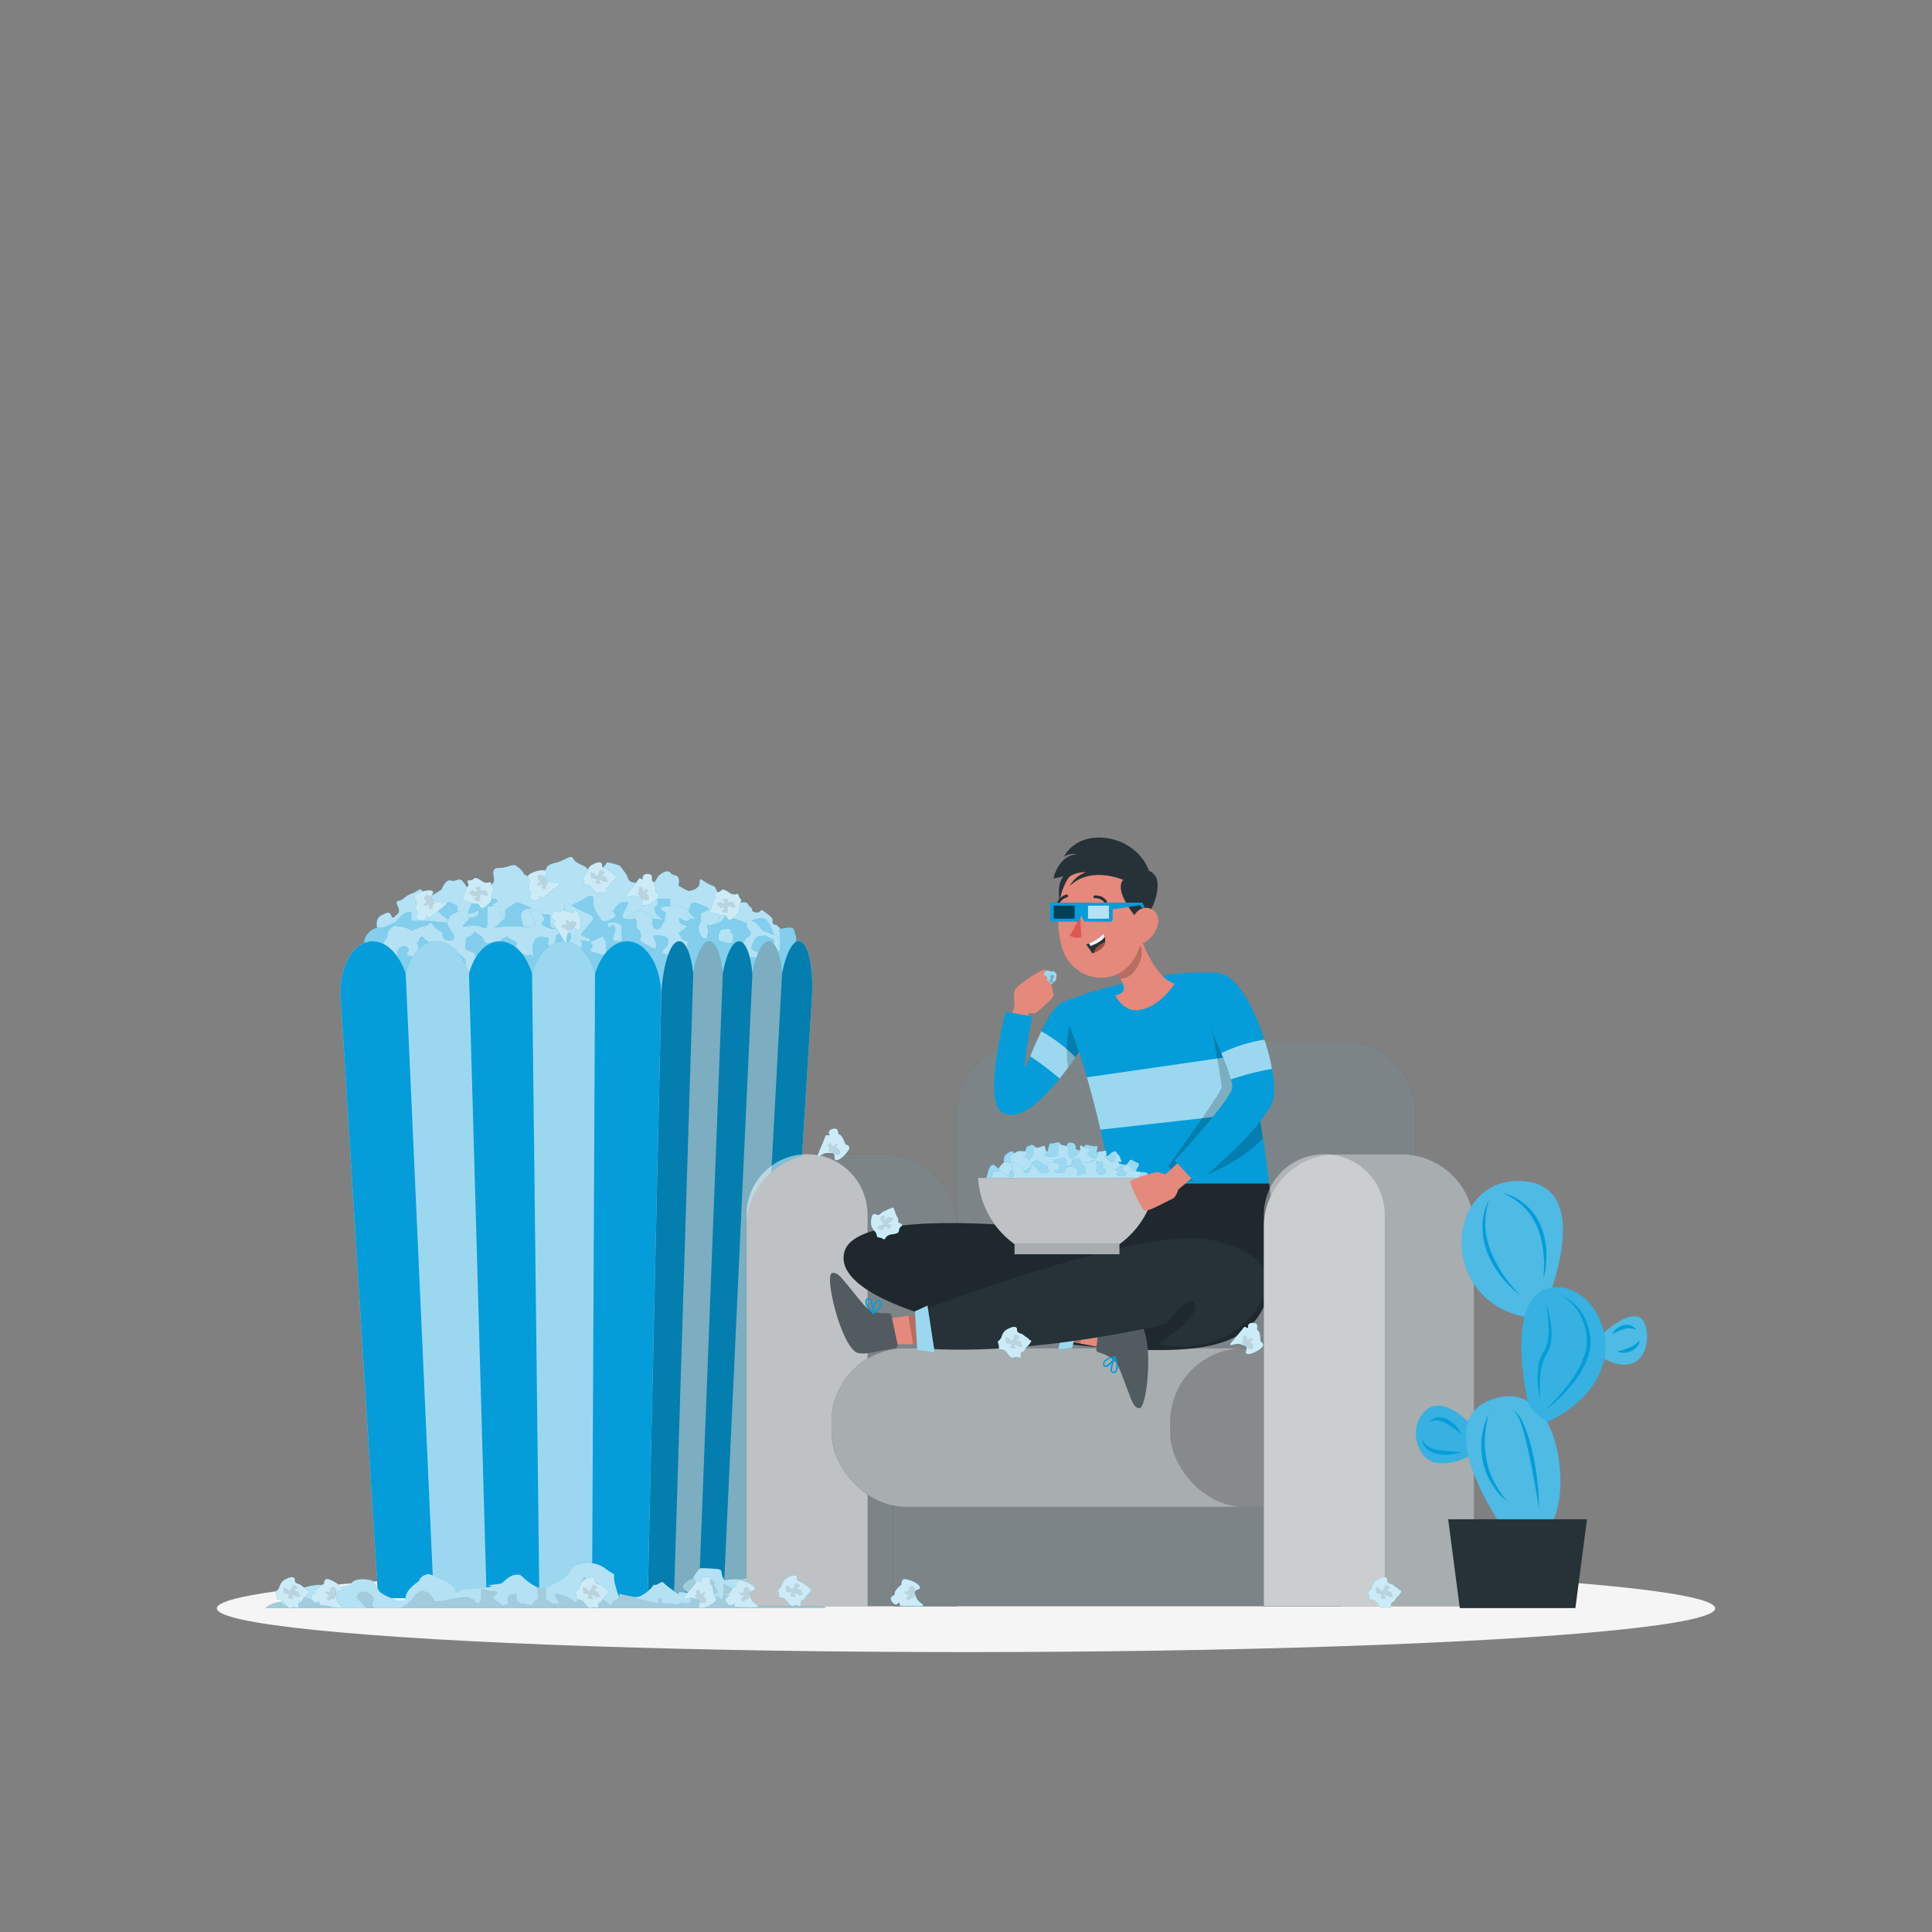 <svg xmlns="http://www.w3.org/2000/svg" viewBox="0 0 500 500"><rect x="0" y="0" width="500" height="500" fill="#808080" stroke="none"/><g id="freepik--Shadow--inject-164"><ellipse id="freepik--path--inject-164" cx="250" cy="416.24" rx="193.89" ry="11.32" style="fill:#f5f5f5"></ellipse></g><g id="freepik--Popcorns--inject-164"><path d="M97.68,241.3c0-1.19-.79-3.43.92-4.35s2.24-1.06,2.64,0,.92.26,1.32-.14.79-.39.66-1.45-1.27-2,0-2.24,1.43-1.19,3.28-1.84,2.24-1.72,2.76-.66-.39,2.37.8,2a30.65,30.65,0,0,0,4.22-2.42s1-2.72,2.37-2.32,2-.74,2.9,0a8.87,8.87,0,0,1,1.8,2.81s-1.14,1,2.16,0,4.35-2,4.35-3.05-.93-3,1.18-3,3.57-1.05,4.36-.66,2.11,1.71,2.11,2.11,4.05,1.71,4.05,1.71a3.84,3.84,0,0,1,1.22-2.24c1.06-.92.13-1.58,2.9-2.24s4.09-2.37,4.75-1S151.88,224,152,225s1.23,1.31,1.21,1.45.37.13,1.43-.53a13,13,0,0,0,2.5-2.77s3.17.66,3.43,1.05,1.22,1.59,1.6,2.25.25,2,2.49,2,4,1.06,4.88-.39l.92-1.45s2.13-1.85,3-.79,1.71.39,2.1,1.32a2.93,2.93,0,0,1,0,2s2.64,1.72,3,1.45,1.3-.13,2.17-1.18-.46-2.64,1.52-1.32,2.64,1.05,2.9,1.71.92,1.57.53,2.17-.53,2,.92,2,1.85.32,3.43,0,3.07-.87,3.52,0,1.34,1.13,1.08,1.52,1.33.93,1.86.53.53-.79,1.45,0,2,1.39,2,2.08-.13,1.09.66,1.22,1.58,1.32,2,2.11.48.57.75,3.29-2.34,11.48-2.34,12.27-100.85,8.19-100.85,8.19Z" style="fill:#049DD9"></path><path d="M97.68,241.3c0-1.19-.79-3.43.92-4.35s2.24-1.06,2.64,0,.92.26,1.32-.14.79-.39.66-1.45-1.27-2,0-2.24,1.43-1.19,3.28-1.84,2.24-1.72,2.76-.66-.39,2.37.8,2a30.65,30.65,0,0,0,4.22-2.42s1-2.72,2.37-2.32,2-.74,2.9,0a8.87,8.87,0,0,1,1.8,2.81s-1.14,1,2.16,0,4.35-2,4.35-3.05-.93-3,1.18-3,3.57-1.05,4.36-.66,2.11,1.71,2.11,2.11,4.05,1.71,4.05,1.71a3.84,3.84,0,0,1,1.22-2.24c1.06-.92.13-1.58,2.9-2.24s4.09-2.37,4.75-1S151.88,224,152,225s1.23,1.31,1.21,1.45.37.13,1.43-.53a13,13,0,0,0,2.5-2.77s3.17.66,3.43,1.05,1.22,1.59,1.6,2.25.25,2,2.49,2,4,1.06,4.88-.39l.92-1.45s2.13-1.85,3-.79,1.71.39,2.1,1.32a2.93,2.93,0,0,1,0,2s2.64,1.72,3,1.45,1.3-.13,2.17-1.18-.46-2.64,1.52-1.32,2.64,1.05,2.9,1.71.92,1.57.53,2.17-.53,2,.92,2,1.85.32,3.43,0,3.07-.87,3.52,0,1.34,1.13,1.08,1.52,1.33.93,1.86.53.53-.79,1.45,0,2,1.39,2,2.08-.13,1.09.66,1.22,1.58,1.32,2,2.11.48.57.75,3.29-2.34,11.48-2.34,12.27-100.85,8.19-100.85,8.19Z" style="fill:#fff;opacity:0.7;isolation:isolate"></path><path d="M201.92,247.76s-2.11-10.07-4.49-10.11a9.43,9.43,0,0,0-4.48,1.22,13.37,13.37,0,0,0-3.43-1.22c-1.05-.05-1-1.81-2.21,0s-2.39.84-2.27,2.51-3.7,1.76-2.9,0,2.11-2.44,1.58-3.81l-.53-1.38s-3.37-1.76-4.06-1.28-.33,1.06-.9,1.83,3.74,3,0,2.13-4.8,2.45-4.8-1.3v-3.76H170a2.17,2.17,0,0,1,0,1.88c-.48,1-.48-1.35-.48,1s4.48,2.9,0,2.37-9.5,1.17-8.18-1.52l1.32-2.7a2.54,2.54,0,0,0-1.53-.14c-1.11.14-1.62,1.24-2.29,2s1.46,1.38,0,2.13-3,1.36-3.57,0-.26,0-1.31-2.13.79-5-2.64-2.93-6.11,2.23-4.9,3.76,2.79,3.33,2.79,3.33.26.54-1.58,1.08,1.32,2.12-1.85.54-3.43-.85-3.43-2.67v-1.82h0c-1.58-.26-3.16.09-3.43.84s.25,5.34-1.59,4-1.57.48-1.84-1.37-1.31-3.77,0-4.65,2.91-.09,1.32-.89a17.7,17.7,0,0,0-3.16-1.19l-2.9,2v2.13s-1.35,1.89-2.26,0-.64-.31-.91-1.89l-.26-1.58s3.16-1.42,0-1.63l-3.17-.22s-2.11.46-2.11,1.42-1.84,2.92,0,2.6,1.85-1.65,1.85-.33-1.38,1.41-2.67,1.63-1.93,1.62-2.4,0-.47-.05-.47-1.63v-1.58h0l-2.11-1.05-2.37,1.45a1,1,0,0,0,0,1.51l.79.73s4.31,2.31-1.14,1.55-7.17.38-7.1-1l.06-1.36s0-.68-1.57.06a5.57,5.57,0,0,0-2.38,2.28l-4.81,2.13-1.26.33s.28,3.86,0,4.37A5.2,5.2,0,0,0,97.2,250c1.33,2.12,3.44,7.39,11.88,9.11s10.29,6.1,26.11,5.89,17.14.93,29.28-1.75,17.72-1.38,22.84-4.14,11.39-8.53,12.07-8.42S201.92,247.76,201.92,247.76Z" style="fill:#049DD9"></path><path d="M201.92,247.76s-2.11-10.07-4.49-10.11a9.43,9.43,0,0,0-4.48,1.22,13.37,13.37,0,0,0-3.43-1.22c-1.05-.05-1-1.81-2.21,0s-2.39.84-2.27,2.51-3.7,1.76-2.9,0,2.11-2.44,1.58-3.81l-.53-1.38s-3.37-1.76-4.06-1.28-.33,1.06-.9,1.83,3.74,3,0,2.13-4.8,2.45-4.8-1.3v-3.76H170a2.17,2.17,0,0,1,0,1.88c-.48,1-.48-1.35-.48,1s4.48,2.9,0,2.37-9.5,1.17-8.18-1.52l1.32-2.7a2.54,2.54,0,0,0-1.53-.14c-1.11.14-1.62,1.24-2.29,2s1.46,1.38,0,2.13-3,1.36-3.57,0-.26,0-1.31-2.13.79-5-2.64-2.93-6.11,2.23-4.9,3.76,2.79,3.33,2.79,3.33.26.54-1.58,1.08,1.32,2.12-1.85.54-3.43-.85-3.43-2.67v-1.82h0c-1.58-.26-3.16.09-3.43.84s.25,5.34-1.59,4-1.57.48-1.84-1.37-1.31-3.77,0-4.65,2.91-.09,1.32-.89a17.7,17.7,0,0,0-3.16-1.19l-2.9,2v2.13s-1.35,1.89-2.26,0-.64-.31-.91-1.89l-.26-1.58s3.16-1.42,0-1.63l-3.17-.22s-2.11.46-2.11,1.42-1.84,2.92,0,2.6,1.85-1.65,1.85-.33-1.38,1.41-2.67,1.63-1.93,1.62-2.4,0-.47-.05-.47-1.63v-1.58h0l-2.11-1.05-2.37,1.45a1,1,0,0,0,0,1.51l.79.73s4.31,2.31-1.14,1.55-7.17.38-7.1-1l.06-1.36s0-.68-1.57.06a5.57,5.57,0,0,0-2.38,2.28l-4.81,2.13-1.26.33s.28,3.86,0,4.37A5.2,5.2,0,0,0,97.2,250c1.33,2.12,3.44,7.39,11.88,9.11s10.29,6.1,26.11,5.89,17.14.93,29.28-1.75,17.72-1.38,22.84-4.14,11.39-8.53,12.07-8.42S201.92,247.76,201.92,247.76Z" style="fill:#fff;opacity:0.5;isolation:isolate"></path><path d="M97.68,249.74s2.11-10.07,4.48-10.11a9.44,9.44,0,0,1,4.49,1.22,13.37,13.37,0,0,1,3.43-1.22c1,0,1-1.81,2.21,0s2.39.84,2.27,2.51,3.69,1.76,2.9,0-2.11-2.44-1.58-3.82l.53-1.37s3.36-1.76,4-1.28.33,1.06.91,1.83-3.74,3,0,2.13,4.79,2.45,4.79-1.31v-3.75h3.48a2.17,2.17,0,0,0,0,1.88c.48,1,.48-1.35.48,1s-4.48,2.9,0,2.38,9.49,1.17,8.18-1.53L137,235.63a2.54,2.54,0,0,1,1.53-.14c1.1.14,1.62,1.24,2.29,2s-1.46,1.38,0,2.13,3,1.36,3.56,0,.27,0,1.32-2.13-.79-5,2.64-2.93,6.11,2.23,4.9,3.75-2.79,3.34-2.79,3.34-.27.54,1.58,1.08-1.32,2.12,1.85.54,3.42-.85,3.42-2.67v-1.82h0c1.59-.26,3.17.09,3.43.84s-.25,5.33,1.59,4,1.58.48,1.84-1.37,1.32-3.77,0-4.65-2.9-.1-1.32-.89a18,18,0,0,1,3.17-1.19l2.9,2v2.13s1.34,1.89,2.25,0,.65-.31.91-1.89l.27-1.59s-3.17-1.41,0-1.63l3.16-.21s2.11.46,2.11,1.41,1.85,2.93,0,2.6-1.84-1.64-1.84-.32,1.37,1.41,2.66,1.63,1.94,1.62,2.41,0,.46,0,.46-1.63v-1.58h0l2.11-1.06,2.38,1.45a1,1,0,0,1,0,1.51l-.79.74s-4.31,2.31,1.14,1.55,7.17.38,7.1-1l-.07-1.37s0-.67,1.57.06a5.61,5.61,0,0,1,2.39,2.29l4.81,2.13,1.25.32s-.27,3.87,0,4.37a5.17,5.17,0,0,1-.77,4.54c-1.34,2.12-3.45,7.39-11.88,9.11s-10.29,6.1-26.11,5.89-17.15.93-29.28-1.76-17.72-1.37-22.84-4.13-11.39-8.54-12.08-8.42S97.68,249.74,97.68,249.74Z" style="fill:#049DD9"></path><path d="M97.68,249.74s2.11-10.07,4.48-10.11a9.44,9.44,0,0,1,4.49,1.22,13.37,13.37,0,0,1,3.43-1.22c1,0,1-1.81,2.21,0s2.39.84,2.27,2.51,3.69,1.76,2.9,0-2.11-2.44-1.58-3.82l.53-1.37s3.36-1.76,4-1.28.33,1.06.91,1.83-3.74,3,0,2.13,4.79,2.45,4.79-1.31v-3.75h3.48a2.17,2.17,0,0,0,0,1.88c.48,1,.48-1.35.48,1s-4.48,2.9,0,2.38,9.49,1.17,8.18-1.53L137,235.63a2.54,2.54,0,0,1,1.53-.14c1.1.14,1.62,1.24,2.29,2s-1.46,1.38,0,2.13,3,1.36,3.56,0,.27,0,1.32-2.13-.79-5,2.64-2.93,6.11,2.23,4.9,3.75-2.79,3.34-2.79,3.34-.27.54,1.58,1.08-1.32,2.12,1.85.54,3.42-.85,3.42-2.67v-1.82h0c1.59-.26,3.17.09,3.43.84s-.25,5.33,1.59,4,1.58.48,1.84-1.37,1.32-3.77,0-4.65-2.9-.1-1.32-.89a18,18,0,0,1,3.17-1.19l2.9,2v2.13s1.34,1.89,2.25,0,.65-.31.91-1.89l.27-1.59s-3.17-1.41,0-1.63l3.16-.21s2.11.46,2.11,1.41,1.85,2.93,0,2.6-1.84-1.64-1.84-.32,1.37,1.41,2.66,1.63,1.94,1.62,2.41,0,.46,0,.46-1.63v-1.58h0l2.11-1.06,2.38,1.45a1,1,0,0,1,0,1.51l-.79.74s-4.31,2.31,1.14,1.55,7.17.38,7.1-1l-.07-1.37s0-.67,1.57.06a5.61,5.61,0,0,1,2.39,2.29l4.81,2.13,1.25.32s-.27,3.87,0,4.37a5.17,5.17,0,0,1-.77,4.54c-1.34,2.12-3.45,7.39-11.88,9.11s-10.29,6.1-26.11,5.89-17.15.93-29.28-1.76-17.72-1.37-22.84-4.13-11.39-8.54-12.08-8.42S97.68,249.74,97.68,249.74Z" style="fill:#fff;opacity:0.7;isolation:isolate"></path><path d="M104,250.87s-1.85-4.3-.79-5.35,2.24-.66,2.5,0-1.12,1.63,0,1.84,2.18,1.13,2.38-.26.39-2.24,0-2.64-.34,0,.23-.87.34-1.77,1.48-.71,2.72,1.71,2.48,2.37-2,.66,0,1.39,3,.79,4.25,0,1.5-.63,2,0,2,1.43,1.94,2.16-.21,6.19.91,3.17,2.71-3.13,1.84-4.33.58-.54-.87-1.2-2.17-.53-1.88-1.85-.33-1.86.91-2.18,1.1-1.77,2.09-.85,1,.4,1.52,1.32a5.58,5.58,0,0,0,.52.92c.55.82,1.74,0,2.8-.11s-.09,1,1.06-.1,1.95-1.37,2.34-.84,2.21.76,2,1.58-1.21.87,0,1.58,2.62,1.78,3.41,1.16,1.32,3.72.79-.63,2.36-4.09,2.9-3.82,1.3-.73,1.06,1,1.12,1.95,1.68.49.16-2,.56-2.12,1.18-1.14,1.58-.7,2.26-.44,2.11,1.09-1.16,1.1-.15,1.54a21.22,21.22,0,0,1,2.9,1.84s-.41.31,0-1-1.21-1.44.41-1.32,1.77.52,2.27,1.05-1.16,1.58,0,1.85,3.69,1.5,3.61.22,0-2.94,0-2.94-1.53-1.93-1-2.44.53-1.3,1.45-1.17,1.32-1.48,1.85,0-1.85,3.63.66,3.63,2.39-3,2.39-3a1.48,1.48,0,0,1,1.43-.66c1,.09,1.72.39,2,1.19s.4,1.31,0,1.84,2.9,2.11,2.9,2.11,1.59,1.19,1.32-.66-1.52-2.37,0-2.37,2.74.26,3,.92-.13,2.11-.52,2.24-2.07,1.66.61,1.82,6.35,2.07,5.51.06a6.16,6.16,0,0,1-.45-3.54s-1.45-.05-1.72-1.11-1.34-.57.4-1.71,1.29-3.75,2.72-2.45,1.36.08,1.43,2.05,1.92,3.3,2.18,2.11,0,0,.26-1.18-.79-2,0-1.85,2.39-.82,2.9.13.4,1.19,0,1.85-.37,2.08.35,2.16,3.08,1.11,3.08,0,.4-1.63,0-1.9a2.91,2.91,0,0,1-.67-1.34s.67-.9,1.46-.9,3.14-.44,2.84.18,2.21,1.6.42,2.85-.16.17-1.32,1.61-2.2,2.48-.88,2.75,2.22.87,3.28.92,2.9,0,1.52-1.13-2.19-.45-1.52-2.17,1.25-2.24,2-2.24,1.56-.26,1.82.13,2.79.64,1.53,1.77-.37,3.38.35,2.58,1.48.28,1.48-1.84v-3.43s-.47-1.06,0-1.06,3.23-.79,3.5.14,1,2.46.52,3.08a7.06,7.06,0,0,1-.49.63c-.45.53.56,2.09.66,2.88s1.74.87,0,3.33.29,2.21-2.71,5.11-5.76,5.27-12.88,8.44-76.62,9-83.74,9.49-13.06-3.82-13.06-7.12,4.75-15.75,4-15.92-3.16-3.07-3.3-3.59a22.66,22.66,0,0,1-.13-3.25,4.29,4.29,0,0,1,3.43-3.48c2-.26,2.3-.25,2.53,1.59s-1.61,2-1.74,2.63a2.58,2.58,0,0,0,.4,2.64,19.43,19.43,0,0,0,1.34,2.1S104.36,251.78,104,250.87Z" style="fill:#049DD9"></path><path d="M104,250.87s-1.85-4.3-.79-5.35,2.24-.66,2.5,0-1.12,1.63,0,1.84,2.18,1.13,2.38-.26.39-2.24,0-2.64-.34,0,.23-.87.34-1.77,1.48-.71,2.72,1.71,2.48,2.37-2,.66,0,1.39,3,.79,4.25,0,1.5-.63,2,0,2,1.43,1.94,2.16-.21,6.19.91,3.17,2.71-3.13,1.84-4.33.58-.54-.87-1.2-2.17-.53-1.88-1.85-.33-1.86.91-2.18,1.1-1.77,2.09-.85,1,.4,1.52,1.32a5.58,5.58,0,0,0,.52.92c.55.82,1.74,0,2.8-.11s-.09,1,1.06-.1,1.95-1.37,2.34-.84,2.21.76,2,1.58-1.21.87,0,1.58,2.62,1.78,3.41,1.16,1.32,3.72.79-.63,2.36-4.09,2.9-3.82,1.3-.73,1.06,1,1.12,1.95,1.68.49.16-2,.56-2.12,1.18-1.14,1.58-.7,2.26-.44,2.11,1.09-1.16,1.1-.15,1.54a21.22,21.22,0,0,1,2.9,1.84s-.41.31,0-1-1.21-1.44.41-1.32,1.77.52,2.27,1.05-1.16,1.58,0,1.85,3.69,1.5,3.61.22,0-2.94,0-2.94-1.53-1.93-1-2.44.53-1.3,1.45-1.17,1.32-1.48,1.85,0-1.85,3.63.66,3.63,2.39-3,2.39-3a1.48,1.48,0,0,1,1.43-.66c1,.09,1.72.39,2,1.19s.4,1.31,0,1.84,2.9,2.11,2.9,2.11,1.59,1.19,1.32-.66-1.52-2.37,0-2.37,2.74.26,3,.92-.13,2.11-.52,2.24-2.07,1.66.61,1.82,6.35,2.07,5.51.06a6.16,6.16,0,0,1-.45-3.54s-1.45-.05-1.72-1.11-1.34-.57.4-1.71,1.29-3.75,2.72-2.45,1.36.08,1.43,2.05,1.92,3.3,2.18,2.11,0,0,.26-1.18-.79-2,0-1.85,2.39-.82,2.9.13.4,1.19,0,1.85-.37,2.08.35,2.16,3.08,1.11,3.08,0,.4-1.63,0-1.9a2.91,2.91,0,0,1-.67-1.34s.67-.9,1.46-.9,3.14-.44,2.84.18,2.21,1.6.42,2.85-.16.17-1.32,1.61-2.2,2.48-.88,2.75,2.22.87,3.28.92,2.9,0,1.52-1.13-2.19-.45-1.52-2.17,1.25-2.24,2-2.24,1.56-.26,1.82.13,2.79.64,1.53,1.77-.37,3.38.35,2.58,1.48.28,1.48-1.84v-3.43s-.47-1.06,0-1.06,3.23-.79,3.5.14,1,2.46.52,3.08a7.06,7.06,0,0,1-.49.63c-.45.53.56,2.09.66,2.88s1.74.87,0,3.33.29,2.21-2.71,5.11-5.76,5.27-12.88,8.44-76.62,9-83.74,9.49-13.06-3.82-13.06-7.12,4.75-15.75,4-15.92-3.16-3.07-3.3-3.59a22.66,22.66,0,0,1-.13-3.25,4.29,4.29,0,0,1,3.43-3.48c2-.26,2.3-.25,2.53,1.59s-1.61,2-1.74,2.63a2.58,2.58,0,0,0,.4,2.64,19.43,19.43,0,0,0,1.34,2.1S104.36,251.78,104,250.87Z" style="fill:#fff;opacity:0.5;isolation:isolate"></path><path d="M171.14,258.37l-3.5,155.21H97.88l-9.7-155.21c-.5-8.11,3.19-14.78,8.25-14.78,3.62,0,6.9,3.44,8.6,8.38,1.27-4.94,4.24-8.38,7.86-8.38s6.85,3.44,8.48,8.38c1.34-4.94,4.37-8.38,8-8.38s6.8,3.44,8.34,8.38c1.42-4.94,4.51-8.38,8.14-8.38S152.57,247,154,252c1.52-4.94,4.66-8.38,8.28-8.38C167.36,243.59,171.32,250.26,171.14,258.37Z" style="fill:#049DD9"></path><path d="M171.14,258.37l-3.5,155.21H97.88l-9.7-155.21c-.5-8.11,3.19-14.78,8.25-14.78,3.62,0,6.9,3.44,8.6,8.38,1.27-4.94,4.24-8.38,7.86-8.38s6.85,3.44,8.48,8.38c1.34-4.94,4.37-8.38,8-8.38s6.8,3.44,8.34,8.38c1.42-4.94,4.51-8.38,8.14-8.38S152.57,247,154,252c1.52-4.94,4.66-8.38,8.28-8.38C167.36,243.59,171.32,250.26,171.14,258.37Z" style="fill:#fff;opacity:0.6"></path><path d="M105,252l7.26,161.61H97.88l-9.7-155.21c-.5-8.11,3.19-14.78,8.25-14.78C100.05,243.59,103.33,247,105,252Z" style="fill:#049DD9"></path><path d="M137.7,252l1.88,161.61H125.94L121.37,252c1.34-4.94,4.37-8.38,8-8.38S136.16,247,137.7,252Z" style="fill:#049DD9"></path><path d="M171.14,258.37l-3.5,155.21H153.22L154,252c1.52-4.94,4.66-8.38,8.28-8.38C167.36,243.59,171.32,250.26,171.14,258.37Z" style="fill:#049DD9"></path><path d="M171.14,258.37l-3.5,155.21H200.4l9.7-155.21c.51-8.11-1-14.78-3.38-14.78-1.7,0-3.36,3.44-4.32,8.38-.43-4.94-1.72-8.38-3.42-8.38s-3.33,3.44-4.26,8.38c-.46-4.94-1.77-8.38-3.47-8.38s-3.31,3.44-4.19,8.38c-.51-4.94-1.85-8.38-3.55-8.38s-3.28,3.44-4.12,8.38c-.55-4.94-1.91-8.38-3.61-8.38C173.4,243.59,171.32,250.26,171.14,258.37Z" style="fill:#049DD9"></path><path d="M171.14,258.37l-3.5,155.21H200.4l9.7-155.21c.51-8.11-1-14.78-3.38-14.78-1.7,0-3.36,3.44-4.32,8.38-.43-4.94-1.72-8.38-3.42-8.38s-3.33,3.44-4.26,8.38c-.46-4.94-1.77-8.38-3.47-8.38s-3.31,3.44-4.19,8.38c-.51-4.94-1.85-8.38-3.55-8.38s-3.28,3.44-4.12,8.38c-.55-4.94-1.91-8.38-3.61-8.38C173.4,243.59,171.32,250.26,171.14,258.37Z" style="fill:#fff;opacity:0.6"></path><path d="M202.4,252l-8.76,161.61h6.76l9.7-155.21c.51-8.11-1-14.78-3.38-14.78C205,243.59,203.36,247,202.4,252Z" style="fill:#049DD9"></path><path d="M187.06,252l-6.24,161.61h6.4L194.72,252c-.46-4.94-1.77-8.38-3.47-8.38S187.94,247,187.06,252Z" style="fill:#049DD9"></path><path d="M171.14,258.37l-3.5,155.21h6.77l5-161.61c-.55-4.94-1.91-8.38-3.61-8.38C173.4,243.59,171.32,250.26,171.14,258.37Z" style="fill:#049DD9"></path><path d="M171.14,258.37l-3.5,155.21H200.4l9.7-155.21c.51-8.11-1-14.78-3.38-14.78-1.7,0-3.36,3.44-4.32,8.38-.43-4.94-1.72-8.38-3.42-8.38s-3.33,3.44-4.26,8.38c-.46-4.94-1.77-8.38-3.47-8.38s-3.31,3.44-4.19,8.38c-.51-4.94-1.85-8.38-3.55-8.38s-3.28,3.44-4.12,8.38c-.55-4.94-1.91-8.38-3.61-8.38C173.4,243.59,171.32,250.26,171.14,258.37Z" style="opacity:0.2;isolation:isolate"></path><path d="M137.21,226.13c2.21-1.24,4.88-1.18,4.09,0s0,1.45,1.19,2.11,4.09-.66,1.32,1.45-2.91,2.38-3.3,2.64-.9-1.05-1,0-2.05.73-2.32,0,.53-1.23,0-1.62-.05-2.9-.05-2.9S135.91,226.87,137.21,226.13Z" style="fill:#049DD9"></path><path d="M137.21,226.13c2.21-1.24,4.88-1.18,4.09,0s0,1.45,1.19,2.11,4.09-.66,1.32,1.45-2.91,2.38-3.3,2.64-.9-1.05-1,0-2.05.73-2.32,0,.53-1.23,0-1.62-.05-2.9-.05-2.9S135.91,226.87,137.21,226.13Z" style="fill:#fff;opacity:0.8;isolation:isolate"></path><path d="M140.8,226.79c-.79-.66-1.52-.46-1.52,0s-.33.2,0,.83.53.23.33.62-1.08.56-.47.87,1.2-.64,1.2,0-.08,1.18.46.91.4.79.53-.26.13-.92.53-1S140.8,226.79,140.8,226.79Z" style="opacity:0.1;isolation:isolate"></path><path d="M107.89,231.33c2.21-1.24,4.87-1.19,4.08,0s0,1.45,1.19,2.11,4.09-.66,1.32,1.45-2.91,2.38-3.3,2.64-.9-1.06-1,0-2.06.73-2.32,0,.53-1.22,0-1.61-.06-2.9-.06-2.9S106.59,232.06,107.89,231.33Z" style="fill:#049DD9"></path><path d="M107.89,231.33c2.21-1.24,4.87-1.19,4.08,0s0,1.45,1.19,2.11,4.09-.66,1.32,1.45-2.91,2.38-3.3,2.64-.9-1.06-1,0-2.06.73-2.32,0,.53-1.22,0-1.61-.06-2.9-.06-2.9S106.59,232.06,107.89,231.33Z" style="fill:#fff;opacity:0.8;isolation:isolate"></path><path d="M111.47,232c-.79-.66-1.51-.46-1.51,0s-.33.2,0,.83.53.23.33.62-1.09.56-.48.87,1.2-.64,1.2,0-.07,1.18.46.91.4.79.53-.26.13-.93.53-1S111.47,232,111.47,232Z" style="opacity:0.1;isolation:isolate"></path><path d="M149.75,236.49c1,2.34.61,5-.48,4.06s-1.44-.17-2.23.93.17,4.14-1.6,1.14-2-3.17-2.23-3.59,1.15-.77.11-1-.48-2.13.24-2.31,1.15.67,1.61.19,2.88.29,2.88.29S149.17,235.11,149.75,236.49Z" style="fill:#049DD9"></path><path d="M149.75,236.49c1,2.34.61,5-.48,4.06s-1.44-.17-2.23.93.17,4.14-1.6,1.14-2-3.17-2.23-3.59,1.15-.77.11-1-.48-2.13.24-2.31,1.15.67,1.61.19,2.88.29,2.88.29S149.17,235.11,149.75,236.49Z" style="fill:#fff;opacity:0.8;isolation:isolate"></path><path d="M148.67,240c.75-.7.64-1.45.18-1.5s-.16-.35-.82-.1-.29.5-.66.26-.42-1.14-.81-.58.5,1.27-.14,1.2-1.15-.22-.95.34-.84.31.2.56.9.24.92.64S148.67,240,148.67,240Z" style="opacity:0.1;isolation:isolate"></path><path d="M170.15,232.57c-1.83,1.75-4.43,2.36-4,1s-.36-1.4-1.67-1.75-3.8,1.65-1.64-1.08,2.24-3,2.55-3.37,1.13.8.95-.24,1.8-1.22,2.23-.61-.21,1.32.4,1.57.77,2.8.77,2.8S171.23,231.54,170.15,232.57Z" style="fill:#049DD9"></path><path d="M170.15,232.57c-1.83,1.75-4.43,2.36-4,1s-.36-1.4-1.67-1.75-3.8,1.65-1.64-1.08,2.24-3,2.55-3.37,1.13.8.95-.24,1.8-1.22,2.23-.61-.21,1.32.4,1.57.77,2.8.77,2.8S171.23,231.54,170.15,232.57Z" style="fill:#fff;opacity:0.8;isolation:isolate"></path><path d="M166.52,232.82c.92.44,1.58.07,1.46-.38s.27-.27-.2-.8-.57-.09-.47-.52.91-.81.24-1-1,.92-1.16.29-.22-1.15-.67-.76-.58-.67-.45.38.1.93-.27,1.09S166.52,232.82,166.52,232.82Z" style="opacity:0.1;isolation:isolate"></path><path d="M152.93,224c2.17-1.3,2.95-.88,2.9,0s1.19.81,1.65,1.26,1.26.79,1.45,1.15.93,0,.33.88-1,1-1.32,1.59-.33.59-.92.85.3,1.78-.81,1.32-1.3.59-2.16-.2-.79-1.22-1.64-1.7-1.26.24-1.26-.81-.59-1.18,0-1.64a2.05,2.05,0,0,0,.73-1.12A3.4,3.4,0,0,1,152.93,224Z" style="fill:#049DD9"></path><path d="M152.93,224c2.17-1.3,2.95-.88,2.9,0s1.19.81,1.65,1.26,1.26.79,1.45,1.15.93,0,.33.88-1,1-1.32,1.59-.33.59-.92.85.3,1.78-.81,1.32-1.3.59-2.16-.2-.79-1.22-1.64-1.7-1.26.24-1.26-.81-.59-1.18,0-1.64a2.05,2.05,0,0,0,.73-1.12A3.4,3.4,0,0,1,152.93,224Z" style="fill:#fff;opacity:0.8;isolation:isolate"></path><path d="M153,227.13c-.27-1.15-.2-1.66.59-1.2s.73,1.1,1.12.52a3.09,3.09,0,0,0,.48-1.23,1.6,1.6,0,0,1,.78,0c.26.12.85.55.39.93s-1-.15-.46.38.86,0,1,.6.79,1.3,0,1.17-.33.27-.79-.12-1.16-.6-.91-.14.46.93-.14.73-1,0-1-.47.66-.39.14-.72S153.12,227.64,153,227.13Z" style="opacity:0.1;isolation:isolate"></path><path d="M68.77,416.17h145s-5.37-3.43-6.69-3.64-1.24,1-2.93,0-.85.83-1.68-1-.83-1-.83-1.86-1.08-.62-.74-1.85,1.16-2.69-1.32-2.89-2.68.62-3.3,0-.15-.12-1.73,1,.14,3.05-2.57,2.9a16,16,0,0,0-4.36.25c-1.45-1.85,0-2.82-2.07-3a35.26,35.26,0,0,0-4.28-.19c-1.7,1.71-1.29,2.44-2.32,2.9s-2.23,1.15-1.94,2.25,3.53,1.81.29,1.1.14,1.62-3.24-.72-2-2.37-3.61-1.55-.78-.41-1.61.82a9.51,9.51,0,0,1-3,2.34,2.43,2.43,0,0,1-1.86.17c-1.35-.24-3.62-.76-3.62-.76s.41,2.65-.82-1.4.2-3.23-1.24-4.06-2.32-2-4.36-2.33-.15-.56-2-.35-3.2.7-3.76,1.59a7.43,7.43,0,0,1-1.54,1.92,49.4,49.4,0,0,1-5.35,3.15s-1.17.77-3.93-1.09-2.13-2.48-4-2.27-3.09,2.06-3.71,2.27a32.51,32.51,0,0,1-3.71.41s3.66.28-1.57.76l-5.24.48s-1.26,1.47-1.31.28-2.61-2.86-3.64-3-2.48-1.4-3.3-1.4a3.27,3.27,0,0,0-2.36,1.4c-.74.87,1.94-1.19-.74.87s-2.68,3-2.89,4.16-3.78,0-6-1.38-.64-3.29-3.94-3.65-4,.87-4,1.08,1.36-.22-1.63.51-5.26,1.26-5.67.58.83-.83-1.65-.76a21.94,21.94,0,0,0-6.19,1.71l-.2,2.07S69.8,414.66,68.77,416.17Z" style="fill:#049DD9"></path><path d="M213.76,416.17h-145c.5-.73,2.11-1.27,3.63-1.63s3.17-.58,3.17-.58l.21-2.07a21.59,21.59,0,0,1,6.19-1.7c2.48-.08,1.24.07,1.65.76s2.69.14,5.67-.59,1.55-.31,1.62-.51.76-1.45,4.06-1.09,1.76,2.33,3.94,3.66,5.76,2.59,6,1.38.21-2.09,2.89-4.16,0,0,.74-.88a3.32,3.32,0,0,1,2.36-1.39c.82,0,2.26,1.24,3.3,1.39s3.59,1.83,3.64,3,1.31-.28,1.31-.28l5.23-.48c5.24-.49,1.57-.76,1.57-.76a35.12,35.12,0,0,0,3.72-.41c.62-.2,1.85-2.06,3.72-2.27s1.23.41,4,2.27a10.37,10.37,0,0,0,1.21.71c1.89.92,2.71.39,2.71.39s.86-.45,1.89-1l0,0,.15-.09h0a25.85,25.85,0,0,0,3.23-2,7.43,7.43,0,0,0,1.54-1.92c.56-.88,1.87-1.38,3.76-1.59s0,0,2,.35,2.91,1.51,4.36,2.33,0,0,1.24,4.06c.09.31.17.59.25.83.92,2.83.57.57.57.57s2.27.52,3.62.76,1.85-.17,1.85-.17a9.63,9.63,0,0,0,3-2.34c.82-1.23,0,0,1.61-.82s.24-.78,3.61,1.55,0,0,3.24.72l.06,0,1,.21h0a.86.86,0,0,0,.18,0c.25,0,.19,0,0-.11-.41-.2-1.39-.68-1.54-1.26a1.26,1.26,0,0,1,.05-.82,3.78,3.78,0,0,1,1.89-1.44,1.49,1.49,0,0,0,.58-.43,10.55,10.55,0,0,1,1.74-2.46,36.41,36.41,0,0,1,4.28.2c2.07.13.62,1.1,2.07,2.95a15.13,15.13,0,0,1,3.56-.29h.05l.75,0c2.72.16,1-1.8,2.57-2.89s1.12-1.59,1.73-1,.82-.21,3.3,0,1.66,1.65,1.32,2.89.74,1,.74,1.85,0,0,.83,1.86,0,0,1.68,1a2.45,2.45,0,0,0,.93.4c.79.14,1-.56,2-.4C208.39,412.74,213.76,416.17,213.76,416.17Z" style="fill:#fff;opacity:0.7;isolation:isolate"></path><path d="M86.13,413.7c0,1.28-.58,2.19-.21,2.47H68.77c.5-.73,2.11-1.27,3.63-1.63.7.26.91,1.2,2.35,1a5.16,5.16,0,0,0,2.68-1.52l1.07-.85,1.61.58L82.38,415s-.2-2.15,1-1.79S86.13,412.42,86.13,413.7Z" style="opacity:0.1;isolation:isolate"></path><path d="M96.37,415.2l.52,1H94.8l-1.68-1.8-.9-.9.43-1.05a2.29,2.29,0,0,1,1.8-.53c1.26.07,2.32,1.69,2.32,1.69Z" style="opacity:0.1;isolation:isolate"></path><path d="M143.29,409.85l-.1,0,.15-.09S143.3,409.84,143.29,409.85Z" style="opacity:0.1;isolation:isolate"></path><path d="M159.55,411c.09.31.17.59.25.83C159.76,411.89,159.75,411.83,159.55,411Z" style="opacity:0.1;isolation:isolate"></path><path d="M213.76,416.17H103.43a8.76,8.76,0,0,0,3.09-2.21c.83-1.22,2.07-2.72,3.3-2.18s1,.06,1.86,1.23l.83,1.18s-.62.58,2.88-.12a47.87,47.87,0,0,1,5.57-.85l1.86.85s1.19,1.95,1.52,0a7.12,7.12,0,0,0,0-3.05l2.61.76s2.59-.28,1.6.75l-1,1,2.68,2,1.27-.58a2.88,2.88,0,0,1,0-1.83c.38-.65,2.23-.63,2.23-.63v1.52s.83,1.16,1.45.94,2.27,1,2.68,0,1.55-.9,1.4-2-.29,0-.16-1.1a2.73,2.73,0,0,0-.57-1.35c1.89.92,2.71.39,2.71.39a7.29,7.29,0,0,1,0,2.85s1.6,1.43,2.41,1.21.82,1,.82-.21-2.34-2.52,0-2.25a10.24,10.24,0,0,1,4.6,2.22l.77-1.59.11-2.78.51-1s1-2.27,1.12-.65.63.14.16,1.64l-.46,1.49s2.11.79,1.85.1a3.25,3.25,0,0,1,.18-1.8s-1.87-3.33,0-1.43,2.09.47,1.88,1.91-.82-.2-.2,1.45-1.24.82.62,1.65,2.48,2.28,2.68,1.24,2.89-1.18,2.06-2.59c0,0,2.27.52,3.62.76l.95.62,5.82,1.21s-1.07-.87,0-1.37,0,1.59,1.12,1.35,3.31.65,3.93,0,3.08.83,2.88-.94c-.11-1.08-.16-1.51-.18-1.68v-.11a.63.63,0,0,1-.17.07h0a.88.88,0,0,1-1-.21A1.91,1.91,0,0,1,177,411a3.18,3.18,0,0,1,.05-.82,3.78,3.78,0,0,1,1.89-1.44,1.49,1.49,0,0,0,.58-.43,1.73,1.73,0,0,1,.45.9c0,.62,1.29,1.79,1.29,1.79s-.25-2.1.67-2.26,3.41.06,3,1.09,2.16,2.46.05,2.57l-2.11.11s-1.44,1.41.41,1.43,1.57-1.1,2.54-.74.83,1.51,1.21-.21a6.55,6.55,0,0,0,.16-2.65s.1-.88.89-.17,1.58.44,1.18,1.7-2.88.23-.41,1.26,2.75.79,3.13.81S193.5,411,193.5,411s-1.71.05-1.53-.66-1.71-1.51-.8-1.63h.05a5.55,5.55,0,0,1,.75,0c2.44.26,1.88.52,2.57,1.43a5.1,5.1,0,0,1,.9,1.7s1.61.7,2.34,1l.35.05c3.92.62,4.42,2.07,4.42,2.07s2.26.28,2.73-.94a1.34,1.34,0,0,0-.21-1.14c-.31-.55-.46-.79,2-.4C208.39,412.74,213.76,416.17,213.76,416.17Z" style="opacity:0.1;isolation:isolate"></path><path d="M85.16,408.74c2.4.79,4.16,2.8,2.75,3s-1.07,1-.76,2.31S90.4,416.63,87,416s-3.72-.55-4.17-.67.17-1.37-.66-.72-1.92-1-1.59-1.68,1.26-.44,1.2-1.09,2.1-2,2.1-2S83.74,408.27,85.16,408.74Z" style="fill:#049DD9"></path><path d="M85.16,408.74c2.4.79,4.16,2.8,2.75,3s-1.07,1-.76,2.31S90.4,416.63,87,416s-3.72-.55-4.17-.67.17-1.37-.66-.72-1.92-1-1.59-1.68,1.26-.44,1.2-1.09,2.1-2,2.1-2S83.74,408.27,85.16,408.74Z" style="fill:#fff;opacity:0.8;isolation:isolate"></path><path d="M87.08,411.83c0-1-.67-1.43-1-1.12s-.37-.11-.61.56.18.54-.24.66-1.15-.42-1,.24,1.29.45.81.89-.92.73-.36.94-.32.83.55.22.77-.52,1.09-.28S87.08,411.83,87.08,411.83Z" style="opacity:0.1;isolation:isolate"></path><path d="M184.92,414.6c-1.92,1.66-4.54,2.13-4,.81s-.3-1.42-1.59-1.83-3.87,1.46-1.58-1.16,2.38-2.9,2.71-3.24,1.09.85,1-.19,1.86-1.13,2.26-.5-.27,1.3.32,1.59.63,2.83.63,2.83S186.05,413.62,184.92,414.6Z" style="fill:#049DD9"></path><path d="M184.92,414.6c-1.92,1.66-4.54,2.13-4,.81s-.3-1.42-1.59-1.83-3.87,1.46-1.58-1.16,2.38-2.9,2.71-3.24,1.09.85,1-.19,1.86-1.13,2.26-.5-.27,1.3.32,1.59.63,2.83.63,2.83S186.05,413.62,184.92,414.6Z" style="fill:#fff;opacity:0.8;isolation:isolate"></path><path d="M181.28,414.66c.9.49,1.57.16,1.48-.3s.28-.26-.16-.8-.57-.12-.45-.55.95-.76.29-.95-1.05.87-1.18.24-.15-1.17-.62-.8-.55-.7-.47.36.05.93-.32,1.08S181.28,414.66,181.28,414.66Z" style="opacity:0.1;isolation:isolate"></path><path d="M73.39,409c2.17-1.29,3-.88,2.91,0s1.18.82,1.64,1.27,1.26.79,1.45,1.14.93,0,.33.89-1,1-1.32,1.58-.32.59-.92.86.3,1.78-.81,1.32-1.3.59-2.16-.2-.79-1.22-1.64-1.7-1.26.24-1.26-.81-.59-1.18,0-1.65a2.05,2.05,0,0,0,.73-1.12A3.4,3.4,0,0,1,73.39,409Z" style="fill:#049DD9"></path><path d="M73.39,409c2.17-1.29,3-.88,2.91,0s1.18.82,1.64,1.27,1.26.79,1.45,1.14.93,0,.33.89-1,1-1.32,1.58-.32.59-.92.86.3,1.78-.81,1.32-1.3.59-2.16-.2-.79-1.22-1.64-1.7-1.26.24-1.26-.81-.59-1.18,0-1.65a2.05,2.05,0,0,0,.73-1.12A3.4,3.4,0,0,1,73.39,409Z" style="fill:#fff;opacity:0.8;isolation:isolate"></path><path d="M73.46,412.18c-.27-1.14-.2-1.65.59-1.19s.73,1.09,1.12.51a3.07,3.07,0,0,0,.48-1.22,1.6,1.6,0,0,1,.78,0c.26.12.85.54.39.92s-1-.14-.46.38.86,0,1,.6.79,1.3,0,1.18-.33.27-.79-.13-1.16-.59-.91-.13.46.92-.14.72-1,0-1-.46.66-.39.14-.72S73.58,412.69,73.46,412.18Z" style="opacity:0.1;isolation:isolate"></path><path d="M151,409c2.17-1.29,2.95-.88,2.9,0s1.19.82,1.65,1.27,1.26.79,1.45,1.14.93,0,.33.89-1,1-1.32,1.58-.33.59-.92.86.3,1.78-.81,1.32-1.3.59-2.16-.2-.79-1.22-1.64-1.7-1.26.24-1.26-.81-.59-1.18,0-1.65a2.05,2.05,0,0,0,.73-1.12A3.4,3.4,0,0,1,151,409Z" style="fill:#049DD9"></path><path d="M151,409c2.17-1.29,2.95-.88,2.9,0s1.19.82,1.65,1.27,1.26.79,1.45,1.14.93,0,.33.89-1,1-1.32,1.58-.33.59-.92.86.3,1.78-.81,1.32-1.3.59-2.16-.2-.79-1.22-1.64-1.7-1.26.24-1.26-.81-.59-1.18,0-1.65a2.05,2.05,0,0,0,.73-1.12A3.4,3.4,0,0,1,151,409Z" style="fill:#fff;opacity:0.8;isolation:isolate"></path><path d="M151,412.18c-.27-1.14-.2-1.65.59-1.19s.73,1.09,1.12.51a3.07,3.07,0,0,0,.48-1.22,1.6,1.6,0,0,1,.78,0c.26.12.85.54.39.92s-1-.14-.46.38.86,0,1,.6.79,1.3,0,1.18-.33.27-.79-.13-1.16-.59-.91-.13.46.92-.14.72-1,0-1-.46.66-.39.14-.72S151.15,412.69,151,412.18Z" style="opacity:0.1;isolation:isolate"></path><path d="M190.91,236.52c-1.64,1.91-2.52,1.77-2.75.92s-1.38-.4-2-.68-1.44-.35-1.74-.63-.88.27-.59-.73.62-1.25.75-1.92a1.33,1.33,0,0,1,.6-1.11c.48-.43-.84-1.59.35-1.5s1.05-1,2.11-.5,1.14.91,2.1,1.09,1.12-.62,1.45.38.94.93.52,1.56a2,2,0,0,0-.33,1.29A3.39,3.39,0,0,1,190.91,236.52Z" style="fill:#049DD9"></path><path d="M190.91,236.52c-1.64,1.91-2.52,1.77-2.75.92s-1.38-.4-2-.68-1.44-.35-1.74-.63-.88.27-.59-.73.62-1.25.75-1.92a1.33,1.33,0,0,1,.6-1.11c.48-.43-.84-1.59.35-1.5s1.05-1,2.11-.5,1.14.91,2.1,1.09,1.12-.62,1.45.38.94.93.52,1.56a2,2,0,0,0-.33,1.29A3.39,3.39,0,0,1,190.91,236.52Z" style="fill:#fff;opacity:0.8;isolation:isolate"></path><path d="M189.85,233.54c.62,1,.71,1.5-.19,1.32s-1-.81-1.22-.14a3.25,3.25,0,0,0-.07,1.32,1.57,1.57,0,0,1-.73.24c-.29,0-1-.24-.67-.75s1-.17.32-.51-.82.26-1.13-.25-1.16-1-.37-1.12.23-.36.79-.13,1.28.2.9-.16-.73-.73-.1-.73,1-.31,1.1.12-.5.58.1.73S189.57,233.09,189.85,233.54Z" style="opacity:0.1;isolation:isolate"></path><path d="M126.86,233.5c-1.65,1.91-2.52,1.76-2.75.92s-1.39-.4-2-.68-1.44-.36-1.74-.63-.88.26-.59-.74.63-1.25.75-1.92a1.35,1.35,0,0,1,.61-1.1c.48-.44-.85-1.6.35-1.51s1-1,2.11-.49,1.13.91,2.1,1.09,1.11-.62,1.44.37.94.94.52,1.56a2.12,2.12,0,0,0-.33,1.29A3.47,3.47,0,0,1,126.86,233.5Z" style="fill:#049DD9"></path><path d="M126.86,233.5c-1.65,1.91-2.52,1.76-2.75.92s-1.39-.4-2-.68-1.44-.36-1.74-.63-.88.26-.59-.74.63-1.25.75-1.92a1.35,1.35,0,0,1,.61-1.1c.48-.44-.85-1.6.35-1.51s1-1,2.11-.49,1.13.91,2.1,1.09,1.11-.62,1.44.37.94.94.52,1.56a2.12,2.12,0,0,0-.33,1.29A3.47,3.47,0,0,1,126.86,233.5Z" style="fill:#fff;opacity:0.8;isolation:isolate"></path><path d="M125.79,230.51c.62,1,.71,1.51-.18,1.32s-1-.81-1.23-.13a3.1,3.1,0,0,0-.06,1.31,1.59,1.59,0,0,1-.74.25c-.29,0-1-.25-.67-.76s1-.17.32-.5-.82.26-1.13-.26-1.16-1-.37-1.11.23-.36.79-.13,1.29.19.91-.17-.74-.72-.1-.73,1-.3,1.09.13-.5.58.1.72S125.52,230.06,125.79,230.51Z" style="opacity:0.1;isolation:isolate"></path></g><g id="freepik--Character--inject-164"><path d="M251.84,269.57h110.3a4.21,4.21,0,0,1,4.21,4.21v65.39a18.48,18.48,0,0,1-18.48,18.48H266.12a18.48,18.48,0,0,1-18.48-18.48V273.78A4.21,4.21,0,0,1,251.84,269.57Z" transform="translate(613.99 627.22) rotate(180)" style="fill:#263238"></path><path d="M251.84,269.57h110.3a4.21,4.21,0,0,1,4.21,4.21v65.39a18.48,18.48,0,0,1-18.48,18.48H266.12a18.48,18.48,0,0,1-18.48-18.48V273.78A4.21,4.21,0,0,1,251.84,269.57Z" transform="translate(613.99 627.22) rotate(180)" style="fill:#fff;opacity:0.4;isolation:isolate"></path><path d="M193.22,298.71h54.41a0,0,0,0,1,0,0v98.12a18.84,18.84,0,0,1-18.84,18.84H212.06a18.84,18.84,0,0,1-18.84-18.84V298.71A0,0,0,0,1,193.22,298.71Z" transform="translate(440.86 714.39) rotate(180)" style="fill:#263238"></path><path d="M193.22,298.71h54.41a0,0,0,0,1,0,0v98.12a18.84,18.84,0,0,1-18.84,18.84H212.06a18.84,18.84,0,0,1-18.84-18.84V298.71A0,0,0,0,1,193.22,298.71Z" transform="translate(440.86 714.39) rotate(180)" style="fill:#fff;opacity:0.4;isolation:isolate"></path><path d="M193.22,415.68h31.3V314.36a15.65,15.65,0,0,0-15.65-15.65h0a15.65,15.65,0,0,0-15.65,15.65Z" style="fill:#fff;opacity:0.5;isolation:isolate"></path><rect x="231.11" y="376.53" width="116.02" height="39.14" transform="translate(578.24 792.21) rotate(180)" style="fill:#263238"></rect><rect x="231.11" y="376.53" width="116.02" height="39.14" transform="translate(578.24 792.21) rotate(180)" style="fill:#fff;opacity:0.4;isolation:isolate"></rect><rect x="215.2" y="348.91" width="140.89" height="41.07" rx="19.15" transform="translate(571.28 738.89) rotate(180)" style="fill:#263238"></rect><rect x="215.2" y="348.91" width="140.89" height="41.07" rx="19.15" transform="translate(571.28 738.89) rotate(180)" style="fill:#fff;opacity:0.6;isolation:isolate"></rect><rect x="302.82" y="348.91" width="52.98" height="41.07" rx="19.15" transform="translate(658.62 738.89) rotate(180)" style="opacity:0.2;isolation:isolate"></rect><g id="freepik--group--inject-164"><path d="M261,265.53l1.58-5.35a11.72,11.72,0,0,1,0-3.82c.4-1.32,7-5.53,7.78-5.47s2.3,5.86,2.34,6.65-4.63,4.75-4.87,4.75-1.56-.13-1.56-.13l-1.18,5.14Z" style="fill:#e4897b"></path><path d="M279.85,271.21s-.57.94-1.54,2.38c-.53.77-1.17,1.68-1.89,2.68s-1.4,1.88-2.2,2.86c-4.42,5.51-10.54,11.43-14.87,8.82-5.16-3.12.92-26.08.92-26.08l6.86,1.16s-2.44,13-1.91,13.15c.15,0,.65-1.11,1.38-2.83s1.76-4.15,2.88-6.45c1.54-3.17,3.31-6.18,5-7.24l4.35,3.9.19,1.36Z" style="fill:#049DD9"></path><path d="M278.31,273.59c-.53.77-1.17,1.68-1.89,2.68s-1.4,1.88-2.2,2.86a79.56,79.56,0,0,0-7.62-5.78c.76-1.77,1.76-4.15,2.88-6.45A39.61,39.61,0,0,1,278.31,273.59Z" style="fill:#fff;opacity:0.6;isolation:isolate"></path><path d="M279.85,271.21s-1.35,2.21-3.43,5.06c-1.05-6,.77-13.11.77-13.11l1.79,1.76Z" style="opacity:0.2;isolation:isolate"></path><path d="M328.46,306.32H287.57c-.74-4.25-1.64-9-2.78-14-1-4.35-2.14-8.91-3.51-13.55a163.94,163.94,0,0,0-6.84-19.15,84.48,84.48,0,0,1,11.43-3.88,156.12,156.12,0,0,1,17.29-3.63,79.34,79.34,0,0,1,12.14-.33,60.47,60.47,0,0,1,3.11,7.51c1,2.65,2.06,6.05,3.22,10.24.29,1.05.58,2.15.87,3.29.1.39.19.78.29,1.17,1,4,2,8.55,2.93,13.72q.58,3.24,1.14,6.79Q327.73,300,328.46,306.32Z" style="fill:#049DD9"></path><path d="M293.52,237.58c1.55,5.58,5.21,15.39,10.47,17,0,0-3.87,6.33-9.66,6.86-3.69.33-5.73-3.83-5.73-3.83,3.76-.7,2.32-3.45-.64-6.91Z" style="fill:#e4897b"></path><path d="M291.26,242.93,288,250.71a19,19,0,0,1,1.89,2.56c3.69.28,6.34-5.58,5.44-8C295,244.33,291.91,243.73,291.26,242.93Z" style="opacity:0.2;isolation:isolate"></path><path d="M281.85,227.94c3.25,2,2,5.69-4.93,11.66-3.05-3.64-3.84-10.91-1.61-12.84S279,226.2,281.85,227.94Z" style="fill:#263238"></path><path d="M295.65,233.24c0,7.71.36,12.23-3.28,16.4-5.49,6.28-15.18,3.33-17.47-4.24-2-6.8-1.69-18.28,5.66-21.78a10.51,10.51,0,0,1,15.09,9.62Z" style="fill:#e4897b"></path><path d="M284.3,236c0,.62-.27,1.15-.68,1.17s-.76-.46-.8-1.08.26-1.16.67-1.19S284.22,235.41,284.3,236Z" style="fill:#263238"></path><path d="M277.19,236.46c0,.62-.27,1.15-.68,1.17s-.77-.46-.81-1.09.27-1.15.68-1.17S277.15,235.83,277.19,236.46Z" style="fill:#263238"></path><path d="M279.53,236.61a22.62,22.62,0,0,1-2.68,5.53,3.61,3.61,0,0,0,3,.38Z" style="fill:#de5753"></path><path d="M286.11,233.67a.39.39,0,0,0,.23-.07.37.37,0,0,0,.05-.52,3.66,3.66,0,0,0-3.08-1.34.37.37,0,0,0-.33.39v0a.38.38,0,0,0,.41.32h0a2.9,2.9,0,0,1,2.42,1.08A.4.4,0,0,0,286.11,233.67Z" style="fill:#263238"></path><path d="M273.81,234.25a.39.39,0,0,0,.32-.23,2.93,2.93,0,0,1,2-1.78.38.38,0,0,0,.29-.44.36.36,0,0,0-.42-.29,3.66,3.66,0,0,0-2.52,2.23.36.36,0,0,0,.2.48h0A.41.41,0,0,0,273.81,234.25Z" style="fill:#263238"></path><path d="M292.19,226.61c-3.52,1.44-2.85,5.29,3,12.29,3.6-3.09,5.56-10.14,3.67-12.39S295.27,225.35,292.19,226.61Z" style="fill:#263238"></path><path d="M299.68,239.17a7.3,7.3,0,0,1-3.22,4.59c-2.19,1.35-4-.43-4-2.86,0-2.19,1.15-5.55,3.63-5.91S300.19,236.84,299.68,239.17Z" style="fill:#e4897b"></path><path d="M281.1,244.46a19.28,19.28,0,0,1,1.58,2.28l.45-.18c2.06-.83,2.74-1.89,2.87-2.81a2.83,2.83,0,0,0-.16-1.34,2.67,2.67,0,0,0-.35-.69,10.58,10.58,0,0,1-3.69,2.45C281.38,244.36,281.1,244.46,281.1,244.46Z" style="fill:#263238"></path><path d="M281.8,244.17l.48.66c1.93-.79,3.19-1.59,3.56-2.42a2.67,2.67,0,0,0-.35-.69A10.58,10.58,0,0,1,281.8,244.17Z" style="fill:#fff"></path><path d="M283.13,246.56c2.06-.83,2.74-1.89,2.87-2.81a7.12,7.12,0,0,0-2.1,1.36A2.72,2.72,0,0,0,283.13,246.56Z" style="fill:#a24e3f"></path><path d="M291.67,228.11s-9.1-4.47-14.84,1.23a7.65,7.65,0,0,1,4.25-3.63s-4.5-.19-5.75,3l0-1.93-2.72.58s1.3-6.09,6.19-6.29a4.62,4.62,0,0,0-3.45.67s2.56-5.73,10.6-4.89,12,7.77,11.51,10.06S291.67,228.11,291.67,228.11Z" style="fill:#263238"></path><path d="M284,319.41s-62.23-8.94-65.51,4.71C215,338.56,265,348.3,294.83,349.31s38.42-6.09,33.63-43H287.58Z" style="fill:#263238"></path><path d="M284,319.41s-62.23-8.94-65.51,4.71C215,338.56,265,348.3,294.83,349.31s38.42-6.09,33.63-43H287.58Z" style="opacity:0.2;isolation:isolate"></path><polygon points="249.34 347.88 236.3 347.88 230.04 347.89 229.29 341.3 235.08 340.53 249.22 338.63 249.34 347.88" style="fill:#e4897b"></polygon><path d="M230.7,340.47l1.59,7.52a.77.77,0,0,1-.61.91l-3.75.67s-5,1.27-6.37.38c-4.09-2.61-8-19.16-6.36-20.39.61-.45,1.66.23,2.19.77,1.68,1.72,5.25,6.49,6.67,7.9,1.65,1.66,4.58,1.71,5.87,1.64A.75.75,0,0,1,230.7,340.47Z" style="fill:#263238"></path><polygon points="249.34 347.88 236.3 347.88 235.08 340.53 249.22 338.63 249.34 347.88" style="opacity:0.2;isolation:isolate"></polygon><path d="M230.7,340.47l1.59,7.52a.77.77,0,0,1-.61.91l-3.75.67s-5,1.27-6.37.38c-4.09-2.61-8-19.16-6.36-20.39.61-.45,1.66.23,2.19.77,1.68,1.72,5.25,6.49,6.67,7.9,1.65,1.66,4.58,1.71,5.87,1.64A.75.75,0,0,1,230.7,340.47Z" style="fill:#fff;opacity:0.2;isolation:isolate"></path><polygon points="268.39 336.24 280.76 340.35 286.71 342.33 285.33 348.82 279.59 347.72 265.58 345.04 268.39 336.24" style="fill:#e4897b"></polygon><path d="M283.73,349.15l.87-7.63a.76.76,0,0,1,.87-.67l3.77.55s5.12.37,6.16,1.66c3.05,3.77,1.56,20.71-.41,21.35-.72.23-1.51-.75-1.84-1.43-1-2.15-2.93-7.81-3.82-9.6-1.05-2.09-3.81-3.07-5.06-3.41A.76.76,0,0,1,283.73,349.15Z" style="fill:#263238"></path><polygon points="268.39 336.24 280.76 340.35 279.59 347.72 265.58 345.04 268.39 336.24" style="opacity:0.2;isolation:isolate"></polygon><polygon points="277.44 348.87 273.91 349.2 276.02 337 280.07 339.13 277.44 348.87" style="fill:#049DD9"></polygon><polygon points="277.44 348.87 273.91 349.2 276.02 337 280.07 339.13 277.44 348.87" style="fill:#fff;opacity:0.6;isolation:isolate"></polygon><path d="M283.73,349.15l.87-7.63a.76.76,0,0,1,.87-.67l3.77.55s5.12.37,6.16,1.66c3.05,3.77,1.56,20.71-.41,21.35-.72.23-1.51-.75-1.84-1.43-1-2.15-2.93-7.81-3.82-9.6-1.05-2.09-3.81-3.07-5.06-3.41A.76.76,0,0,1,283.73,349.15Z" style="fill:#fff;opacity:0.2;isolation:isolate"></path><path d="M289.25,353.29a2.66,2.66,0,0,1-.23,1.62,1,1,0,0,1-.92.46.59.59,0,0,1-.55-.28c-.53-.9.71-3.67.86-4a.16.16,0,0,1,.17-.1.19.19,0,0,1,.17.14A10.56,10.56,0,0,1,289.25,353.29Zm-1.47,1.33a.79.79,0,0,0,.08.26.22.22,0,0,0,.22.11.64.64,0,0,0,.63-.31,4.28,4.28,0,0,0-.15-2.95A8.33,8.33,0,0,0,287.78,354.62Z" style="fill:#049DD9"></path><path d="M288.78,351.18l0,.08c-.35.89-1.87,2.65-2.75,2.53a.65.65,0,0,1-.53-.6,1.11,1.11,0,0,1,.15-.85c.63-1,2.83-1.34,2.95-1.34a.15.15,0,0,1,.17.09A.16.16,0,0,1,288.78,351.18ZM285.83,353v.09c.06.26.17.27.22.28.51.07,1.68-1.07,2.19-2a4,4,0,0,0-2.31,1.12.69.69,0,0,0-.11.46Z" style="fill:#049DD9"></path><path d="M237.48,339.57s57.89-22.48,75.62-18.73,17.81,13,8.82,21.68-22.41,5.32-22.41,5.32,10.55-6.32,9.81-10.22-7.44,5-7.44,5-35,8.55-63.87,6.3Z" style="fill:#263238"></path><polygon points="236.78 339.39 240.03 337.9 241.9 350.08 237.38 349.35 236.78 339.39" style="fill:#049DD9"></polygon><polygon points="236.78 339.39 240.03 337.9 241.9 350.08 237.38 349.35 236.78 339.39" style="fill:#fff;opacity:0.6;isolation:isolate"></polygon><path d="M280.08,233.6h-8.35v4.25a.69.69,0,0,0,.69.69h6.23a.67.67,0,0,0,.62-.39l.57-1.17.58,1.17a.67.67,0,0,0,.62.39h6.23a.69.69,0,0,0,.69-.69V233.6Z" style="fill:#049DD9"></path><rect x="272.69" y="234.38" width="5.43" height="3.38" style="opacity:0.6;isolation:isolate"></rect><rect x="281.56" y="234.38" width="5.43" height="3.38" transform="translate(568.56 472.14) rotate(180)" style="fill:#fff;opacity:0.7"></rect><polygon points="287.96 233.6 295.66 233.6 296.27 234.93 295.48 234.94 295.05 234.27 287.64 235.36 287.96 233.6" style="fill:#049DD9"></polygon><path d="M259.82,301.51c0-1.55-.16-2.08.53-2.71s1.49-1.05,1.85-.69a10.22,10.22,0,0,0,1.25,1.25c.13,0,1.05-1.15,1.32-1.12s.43,0,.72-.72-.1-.73.66-.89.7-.6,1.26-.2,2,1.12,1.91,1.45,1.67.3,1.81,0,.3-2.14,1-2,1.52-.36,1.75-.29a.83.83,0,0,1,.66.85,9.51,9.51,0,0,1,.16,1.42c0,.3,1.39-.44,1.4-1.21a.83.83,0,0,1,.88-.93c.36,0,1,.1,1.15.41s.37.51.3.81,0,.56.56.69,1.35.59,1.35,0a1.75,1.75,0,0,1,.46-1.19,1.19,1.19,0,0,1,.7-.13c.13.06,1.41.33,1.68.39s.79-.49.79.27-.24,1,0,1.25a2.49,2.49,0,0,0,.92.73c.2,0,1.78.52,2.31-.2s1.56-1,1.78-.5,1.14,1,.9,1.56-1.27,1.21-.18,1.36,1.62.58,2.11-.08.7-1.29,1.42-.73,1.65.46,1.49,1.16a3,3,0,0,1-.63,1.12c0,.1-.3,1,1,.79s2-.07,2.14,1a21.74,21.74,0,0,1,.16,2.31c0,.33-36.72,5-38.88,3.33s-2.23-1.85-2.89-3.3-.49-1.28,0-3.2,1.22-2.3,1.65-2.07,1.09,1.12,1.62.85A3.19,3.19,0,0,0,259.82,301.51Z" style="fill:#049DD9"></path><path d="M259.82,301.51c0-1.55-.16-2.08.53-2.71s1.49-1.05,1.85-.69a10.22,10.22,0,0,0,1.25,1.25c.13,0,1.05-1.15,1.32-1.12s.43,0,.72-.72-.1-.73.66-.89.7-.6,1.26-.2,2,1.12,1.91,1.45,1.67.3,1.81,0,.3-2.14,1-2,1.52-.36,1.75-.29a.83.83,0,0,1,.66.85,9.51,9.51,0,0,1,.16,1.42c0,.3,1.39-.44,1.4-1.21a.83.83,0,0,1,.88-.93c.36,0,1,.1,1.15.41s.37.51.3.81,0,.56.56.69,1.35.59,1.35,0a1.75,1.75,0,0,1,.46-1.19,1.19,1.19,0,0,1,.7-.13c.13.06,1.41.33,1.68.39s.79-.49.79.27-.24,1,0,1.25a2.49,2.49,0,0,0,.92.73c.2,0,1.78.52,2.31-.2s1.56-1,1.78-.5,1.14,1,.9,1.56-1.27,1.21-.18,1.36,1.62.58,2.11-.08.7-1.29,1.42-.73,1.65.46,1.49,1.16a3,3,0,0,1-.63,1.12c0,.1-.3,1,1,.79s2-.07,2.14,1a21.74,21.74,0,0,1,.16,2.31c0,.33-36.72,5-38.88,3.33s-2.23-1.85-2.89-3.3-.49-1.28,0-3.2,1.22-2.3,1.65-2.07,1.09,1.12,1.62.85A3.19,3.19,0,0,0,259.82,301.51Z" style="fill:#fff;opacity:0.6;isolation:isolate"></path><path d="M259.3,305.26c-.59-2-1.29-2.47-.35-3.56s1.09-1.08,1.73-.89,1.09.33,1-.6-1-.68.35-1.45,1.23-.91,2.17-.86,2.13.2,1.58.86-1.73.42-.54.67,1,1.53,1.63.2.69-1.21.64-1.74-.74-.83.6-.83,2.32-1.09,2.42,0,.59.89,0,1.38.54,1,1.24.89,2.12.2,2.07-.57-.19-.62,0-1.46-.5-1.33.59-1.08,1.88.34,2,.89.15.74,0,1,.65,2.58,1.64,1.34.84-.45,1.33-1.53-.44-2,.89-1.19,2.18.3,1.83,1-1.19.79-.49,1.23,1.68,1.54,2.27.45-.2-1.43.84-1.39,1.49-.74,1.58.35-.54.59,0,1.29,1.68,1.79,2.18.69.05-2.67.64-1.66,1.24,1.6,1,1.95-1.2-.54-.48.45.19,1.34,1.08,1,.35-1.22,1.63-.2,1.43,1.09,1.28,2.42a5.46,5.46,0,0,1-4.6,5.05C285.31,310.26,260.43,309.07,259.3,305.26Z" style="fill:#049DD9"></path><path d="M259.3,305.26c-.59-2-1.29-2.47-.35-3.56s1.09-1.08,1.73-.89,1.09.33,1-.6-1-.68.35-1.45,1.23-.91,2.17-.86,2.13.2,1.58.86-1.73.42-.54.67,1,1.53,1.63.2.69-1.21.64-1.74-.74-.83.6-.83,2.32-1.09,2.42,0,.59.89,0,1.38.54,1,1.24.89,2.12.2,2.07-.57-.19-.62,0-1.46-.5-1.33.59-1.08,1.88.34,2,.89.15.74,0,1,.65,2.58,1.64,1.34.84-.45,1.33-1.53-.44-2,.89-1.19,2.18.3,1.83,1-1.19.79-.49,1.23,1.68,1.54,2.27.45-.2-1.43.84-1.39,1.49-.74,1.58.35-.54.59,0,1.29,1.68,1.79,2.18.69.05-2.67.64-1.66,1.24,1.6,1,1.95-1.2-.54-.48.45.19,1.34,1.08,1,.35-1.22,1.63-.2,1.43,1.09,1.28,2.42a5.46,5.46,0,0,1-4.6,5.05C285.31,310.26,260.43,309.07,259.3,305.26Z" style="fill:#fff;opacity:0.7;isolation:isolate"></path><path d="M295,309.19h2.11V307.4a6.28,6.28,0,0,0-.68.07c-1.25.2-1-.69-.95-.79a2.85,2.85,0,0,0,.62-1.12c.17-.69-.75-.59-1.48-1.15s-.92.06-1.42.72-1,.23-2.11.09-.06-.78.18-1.37-.69-1-.9-1.55-1.25-.23-1.78.49-2.11.23-2.31.2a2.39,2.39,0,0,1-.92-.73c-.24-.29,0-.49,0-1.25s-.53-.2-.79-.26-1.55-.33-1.69-.4a1.35,1.35,0,0,0-.69.13,1.78,1.78,0,0,0-.46,1.19c0,.63-.82.16-1.35,0s-.63-.39-.56-.69-.17-.49-.3-.8-.79-.42-1.15-.42a.84.84,0,0,0-.88.94c0,.77-1.43,1.5-1.4,1.21a11.1,11.1,0,0,0-.16-1.42.86.86,0,0,0-.66-.86c-.23-.07-1,.46-1.75.3s-.89,1.68-1,2-1.91.32-1.81,0-1.36-1.06-1.92-1.46-.49,0-1.25.2-.36.13-.66.89-.46.76-.72.73-1.19,1.12-1.32,1.12a10.22,10.22,0,0,1-1.25-1.25c-.36-.37-1.16.06-1.85.69s-.56,1.15-.53,2.7a3.16,3.16,0,0,1-.95.86c-.53.26-1.19-.63-1.62-.86s-1.15.17-1.65,2.08-.66,1.75,0,3.2.73,1.61,2.89,3.29c1.73,1.35,25.76-1.4,35.14-2.71Z" style="fill:#049DD9"></path><path d="M295,309.19h2.11V307.4a6.28,6.28,0,0,0-.68.07c-1.25.2-1-.69-.95-.79a2.85,2.85,0,0,0,.62-1.12c.17-.69-.75-.59-1.48-1.15s-.92.06-1.42.72-1,.23-2.11.09-.06-.78.18-1.37-.69-1-.9-1.55-1.25-.23-1.78.49-2.11.23-2.31.2a2.39,2.39,0,0,1-.92-.73c-.24-.29,0-.49,0-1.25s-.53-.2-.79-.26-1.55-.33-1.69-.4a1.35,1.35,0,0,0-.69.13,1.78,1.78,0,0,0-.46,1.19c0,.63-.82.16-1.35,0s-.63-.39-.56-.69-.17-.49-.3-.8-.79-.42-1.15-.42a.84.84,0,0,0-.88.94c0,.77-1.43,1.5-1.4,1.21a11.1,11.1,0,0,0-.16-1.42.86.86,0,0,0-.66-.86c-.23-.07-1,.46-1.75.3s-.89,1.68-1,2-1.91.32-1.81,0-1.36-1.06-1.92-1.46-.49,0-1.25.2-.36.13-.66.89-.46.76-.72.73-1.19,1.12-1.32,1.12a10.22,10.22,0,0,1-1.25-1.25c-.36-.37-1.16.06-1.85.69s-.56,1.15-.53,2.7a3.16,3.16,0,0,1-.95.86c-.53.26-1.19-.63-1.62-.86s-1.15.17-1.65,2.08-.66,1.75,0,3.2.73,1.61,2.89,3.29c1.73,1.35,25.76-1.4,35.14-2.71Z" style="fill:#fff;opacity:0.6;isolation:isolate"></path><path d="M257.55,305.94S256,304,257,303.5s2.5-.59,2.57,0,3.1,1.72,2.77.46-.86-3.43.26-3,2.51,1.58,2.37,2,.53.93,1.19.4.66-2.51,1.32-1.92a14.94,14.94,0,0,1,1.58,1.92s1.65.53,2.11,0-.39-1.85,0-2-.2-.79,1-.53,2.18-.13,2.11,1-2.11,1.19-1.25,1.49a2.79,2.79,0,0,0,2.3,0c.47-.37.27-1.16.86-1.23s1.45-.39,2.11.07.66.73.66,1.16-.72,1.28.53.75S281,304,281,302.78s-2.17-2.1,0-1.91,2.37-1.56,2.7,0a5.44,5.44,0,0,1,0,2.23,1.19,1.19,0,0,0,1.39.83c.66-.14,1-.06,1-.83s-1.65-2.07,0-1.48a12.76,12.76,0,0,1,3.23,1.48c.13.23-.46.56-.46.76s1.91,1.06,2.5.2-.39-.27.6-.86,1.12-.39,2-.1,1.71,0,1.32.63a9.69,9.69,0,0,0-.86,3.3c.13.19,3.44,1.18,1,2.17S260.19,310,257.55,305.94Z" style="fill:#049DD9"></path><path d="M257.55,305.94S256,304,257,303.5s2.5-.59,2.57,0,3.1,1.72,2.77.46-.86-3.43.26-3,2.51,1.58,2.37,2,.53.93,1.19.4.66-2.51,1.32-1.92a14.94,14.94,0,0,1,1.58,1.92s1.65.53,2.11,0-.39-1.85,0-2-.2-.79,1-.53,2.18-.13,2.11,1-2.11,1.19-1.25,1.49a2.79,2.79,0,0,0,2.3,0c.47-.37.27-1.16.86-1.23s1.45-.39,2.11.07.66.73.66,1.16-.72,1.28.53.75S281,304,281,302.78s-2.17-2.1,0-1.91,2.37-1.56,2.7,0a5.44,5.44,0,0,1,0,2.23,1.19,1.19,0,0,0,1.39.83c.66-.14,1-.06,1-.83s-1.65-2.07,0-1.48a12.76,12.76,0,0,1,3.23,1.48c.13.23-.46.56-.46.76s1.91,1.06,2.5.2-.39-.27.6-.86,1.12-.39,2-.1,1.71,0,1.32.63a9.69,9.69,0,0,0-.86,3.3c.13.19,3.44,1.18,1,2.17S260.19,310,257.55,305.94Z" style="fill:#fff;opacity:0.7;isolation:isolate"></path><path d="M299.18,304.82A22.9,22.9,0,0,1,285,324.6H267.28a22,22,0,0,1-4.72-2.62,22.69,22.69,0,0,1-9.46-17.16Z" style="fill:#263238"></path><path d="M299.18,304.82A22.9,22.9,0,0,1,285,324.6H267.28a22,22,0,0,1-4.72-2.62,22.69,22.69,0,0,1-9.46-17.16Z" style="fill:#fff;opacity:0.7;isolation:isolate"></path><rect x="262.56" y="321.83" width="27.16" height="2.77" style="fill:#263238"></rect><rect x="262.56" y="321.83" width="27.16" height="2.77" style="fill:#fff;opacity:0.6;isolation:isolate"></rect><path d="M325.72,287.75l-40.93,4.61c-1-4.35-2.14-8.91-3.51-13.55l41.22-5.95c.1.39.19.78.29,1.17C323.78,278,324.77,282.58,325.72,287.75Z" style="fill:#fff;opacity:0.6;isolation:isolate"></path><path d="M326.86,294.54c-7.14,7.66-18.77,11.17-21,11.78l-.37.1-.24-.1-2.91-4.52s13.83-19.12,13.83-20.43-2.65-15.83-2.65-15.83a111.39,111.39,0,0,0,9.25,8.49C324.19,279.69,325.61,286.5,326.86,294.54Z" style="opacity:0.2;isolation:isolate"></path><path d="M308.33,297.73l-6.7,6.2-1.9-.59c-.48-.14-7.3,1.78-7.26,2.63a33.6,33.6,0,0,0,3.58,7.27c.69.68,6.34-2.6,7.32-2.95s1.57-2.45,1.57-2.45l7.3-6.1Z" style="fill:#e4897b"></path><path d="M329.71,283.56c-1,7.38-20.11,22.76-20.11,22.76l-5.61-6s12.9-13.75,14.83-18.39a4.8,4.8,0,0,0-.26-2.58,60.5,60.5,0,0,0-2.49-6.78c-.6-1.45-1.27-3-2-4.65,0,0-1.59-6.07-1.19-9.63a15.84,15.84,0,0,1,2.41-6.46c4.74.45,9.26,8.88,11.95,17.23a60,60,0,0,1,1.95,7.57A24.1,24.1,0,0,1,329.71,283.56Z" style="fill:#049DD9"></path><path d="M329.2,276.62a73.43,73.43,0,0,0-10.64,2.72,60.5,60.5,0,0,0-2.49-6.78,40.08,40.08,0,0,1,11.18-3.51A60,60,0,0,1,329.2,276.62Z" style="fill:#fff;opacity:0.6;isolation:isolate"></path><path d="M224.46,338.36a2.65,2.65,0,0,1-.54-1.56,1,1,0,0,1,.6-.83.62.62,0,0,1,.62,0c.88.56,1.06,3.59,1.07,3.93a.16.16,0,0,1-.1.17.2.2,0,0,1-.22-.05A11.29,11.29,0,0,1,224.46,338.36Zm.69-1.86a.61.61,0,0,0-.19-.2.2.2,0,0,0-.24,0,.65.65,0,0,0-.42.56,4.32,4.32,0,0,0,1.49,2.55A8.1,8.1,0,0,0,225.15,336.5Z" style="fill:#049DD9"></path><path d="M225.85,340v-.09c-.1-.95.44-3.21,1.27-3.51a.64.64,0,0,1,.75.29,1.1,1.1,0,0,1,.26.82c-.09,1.19-1.89,2.49-2,2.55a.18.18,0,0,1-.2,0A.16.16,0,0,1,225.85,340Zm1.76-3-.05-.08c-.17-.2-.27-.16-.32-.14-.49.16-1,1.72-1.05,2.74.51-.42,1.47-1.3,1.54-2.06a.74.74,0,0,0-.12-.46Z" style="fill:#049DD9"></path><path d="M270.73,251.27c.44-.39,1.45.42,1.63.09s.85.54,1,.53,0,1.3,0,1.42a1.24,1.24,0,0,1-.4.66c-.3.24-.83,1-.94.7s-1-.82-1.07-1,.2-.61.05-.83S269.35,252.49,270.73,251.27Z" style="fill:#049DD9"></path><path d="M270.73,251.27c.44-.39,1.45.42,1.63.09s.85.54,1,.53,0,1.3,0,1.42a1.24,1.24,0,0,1-.4.66c-.3.24-.83,1-.94.7s-1-.82-1.07-1,.2-.61.05-.83S269.35,252.49,270.73,251.27Z" style="fill:#fff;opacity:0.6;isolation:isolate"></path><path d="M272.41,254.51c-.05,0-1.33-.75-.85-.86s.25-.57.24-.8,0-.63.52-.53.59.12.43.49-.41.66-.27.75S272.41,254.51,272.41,254.51Z" style="opacity:0.2;isolation:isolate"></path></g><path d="M327.08,298.71h54.41a0,0,0,0,1,0,0v98.13a18.84,18.84,0,0,1-18.84,18.84H345.92a18.84,18.84,0,0,1-18.84-18.84V298.71A0,0,0,0,1,327.08,298.71Z" transform="translate(708.57 714.39) rotate(180)" style="fill:#263238"></path><path d="M327.08,298.71h54.41a0,0,0,0,1,0,0v98.13a18.84,18.84,0,0,1-18.84,18.84H345.92a18.84,18.84,0,0,1-18.84-18.84V298.71A0,0,0,0,1,327.08,298.71Z" transform="translate(708.57 714.39) rotate(180)" style="fill:#fff;opacity:0.6;isolation:isolate"></path><path d="M327.08,415.68h31.3V314.36a15.65,15.65,0,0,0-15.65-15.65h0a15.65,15.65,0,0,0-15.65,15.65Z" style="fill:#fff;opacity:0.4;isolation:isolate"></path><path d="M234.52,408.72c2.49.45,4.51,2.19,3.15,2.6s-.93,1.12-.43,2.38,3.57,2.1.09,2-3.76,0-4.23-.07,0-1.39-.75-.62-2-.75-1.8-1.45,1.18-.61,1-1.25,1.8-2.27,1.8-2.27S233.05,408.45,234.52,408.72Z" style="fill:#049DD9"></path><path d="M234.52,408.72c2.49.45,4.51,2.19,3.15,2.6s-.93,1.12-.43,2.38,3.57,2.1.09,2-3.76,0-4.23-.07,0-1.39-.75-.62-2-.75-1.8-1.45,1.18-.61,1-1.25,1.8-2.27,1.8-2.27S233.05,408.45,234.52,408.72Z" style="fill:#fff;opacity:0.8;isolation:isolate"></path><path d="M236.86,411.51c-.19-1-.87-1.32-1.17-1s-.38-.05-.52.64.26.51-.15.69-1.19-.26-.92.37,1.34.27.93.77-.81.85-.23,1-.2.86.58.13.69-.62,1-.42S236.86,411.51,236.86,411.51Z" style="opacity:0.1;isolation:isolate"></path><path d="M191.77,409c2.5.45,4.52,2.19,3.15,2.6s-.92,1.12-.43,2.39,3.57,2.1.09,2-3.75,0-4.22-.08,0-1.38-.75-.62-2.05-.74-1.81-1.45,1.19-.6,1-1.24,1.81-2.27,1.81-2.27S190.3,408.7,191.77,409Z" style="fill:#049DD9"></path><path d="M191.77,409c2.5.45,4.52,2.19,3.15,2.6s-.92,1.12-.43,2.39,3.57,2.1.09,2-3.75,0-4.22-.08,0-1.38-.75-.62-2.05-.74-1.81-1.45,1.19-.6,1-1.24,1.81-2.27,1.81-2.27S190.3,408.7,191.77,409Z" style="fill:#fff;opacity:0.8;isolation:isolate"></path><path d="M194.11,411.75c-.18-1-.87-1.32-1.16-1s-.38-.06-.53.63.26.52-.14.7-1.19-.27-.93.36,1.34.27.93.77-.81.85-.23,1-.19.87.58.14.69-.63,1-.43S194.11,411.75,194.11,411.75Z" style="opacity:0.1;isolation:isolate"></path><path d="M326.46,348.86c-1.92,1.65-4.54,2.13-4,.81s-.3-1.42-1.59-1.83-3.88,1.46-1.58-1.16,2.38-2.91,2.71-3.24,1.09.85,1-.2,1.86-1.12,2.26-.49-.28,1.3.32,1.58.63,2.84.63,2.84S327.59,347.88,326.46,348.86Z" style="fill:#049DD9"></path><path d="M326.46,348.86c-1.92,1.65-4.54,2.13-4,.81s-.3-1.42-1.59-1.83-3.88,1.46-1.58-1.16,2.38-2.91,2.71-3.24,1.09.85,1-.2,1.86-1.12,2.26-.49-.28,1.3.32,1.58.63,2.84.63,2.84S327.59,347.88,326.46,348.86Z" style="fill:#fff;opacity:0.8;isolation:isolate"></path><path d="M322.82,348.92c.9.49,1.57.15,1.48-.3s.28-.26-.17-.81-.56-.12-.44-.54.95-.77.29-.95-1.05.87-1.18.24-.15-1.17-.62-.8-.56-.7-.47.36.05.93-.32,1.08S322.82,348.92,322.82,348.92Z" style="opacity:0.1;isolation:isolate"></path><path d="M219.58,297.67c-1.33,2.15-3.69,3.4-3.58,2s-.7-1.26-2.06-1.27-3.26,2.56-1.86-.63,1.4-3.48,1.62-3.9,1.3.48.85-.48,1.44-1.63,2-1.15.13,1.33.78,1.42,1.46,2.51,1.46,2.51S220.36,296.39,219.58,297.67Z" style="fill:#049DD9"></path><path d="M219.58,297.67c-1.33,2.15-3.69,3.4-3.58,2s-.7-1.26-2.06-1.27-3.26,2.56-1.86-.63,1.4-3.48,1.62-3.9,1.3.48.85-.48,1.44-1.63,2-1.15.13,1.33.78,1.42,1.46,2.51,1.46,2.51S220.36,296.39,219.58,297.67Z" style="fill:#fff;opacity:0.8;isolation:isolate"></path><path d="M216.13,298.82c1,.2,1.54-.33,1.32-.73s.19-.33-.4-.72-.57.05-.59-.39.68-1,0-1-.74,1.14-1,.58-.5-1.06-.84-.57-.73-.5-.34.48.33.88,0,1.13S216.13,298.82,216.13,298.82Z" style="opacity:0.1;isolation:isolate"></path><path d="M203.4,408.52c2.17-1.3,2.95-.88,2.9,0s1.19.81,1.65,1.26,1.25.79,1.45,1.15.93,0,.33.88-1,1-1.32,1.59-.33.59-.92.85.29,1.78-.81,1.32-1.3.59-2.16-.2-.79-1.22-1.65-1.7-1.25.24-1.25-.81-.59-1.18,0-1.64a2.05,2.05,0,0,0,.73-1.12A3.4,3.4,0,0,1,203.4,408.52Z" style="fill:#049DD9"></path><path d="M203.4,408.52c2.17-1.3,2.95-.88,2.9,0s1.19.81,1.65,1.26,1.25.79,1.45,1.15.93,0,.33.88-1,1-1.32,1.59-.33.59-.92.85.29,1.78-.81,1.32-1.3.59-2.16-.2-.79-1.22-1.65-1.7-1.25.24-1.25-.81-.59-1.18,0-1.64a2.05,2.05,0,0,0,.73-1.12A3.4,3.4,0,0,1,203.4,408.52Z" style="fill:#fff;opacity:0.8;isolation:isolate"></path><path d="M203.47,411.69c-.27-1.15-.2-1.66.59-1.2s.73,1.1,1.12.52a3.09,3.09,0,0,0,.48-1.23,1.57,1.57,0,0,1,.77,0c.27.12.86.55.4.93s-1-.15-.46.38.86,0,1,.6.79,1.3,0,1.17-.33.27-.79-.12-1.16-.6-.91-.14.46.93-.14.73-1,0-1-.47.66-.39.13-.72S203.59,412.2,203.47,411.69Z" style="opacity:0.1;isolation:isolate"></path><path d="M356.12,409c2.17-1.29,2.95-.88,2.9,0s1.19.82,1.65,1.27,1.25.79,1.45,1.14.92,0,.33.89-1,1-1.32,1.58-.33.59-.92.86.29,1.78-.81,1.32-1.3.59-2.16-.2-.79-1.22-1.65-1.7-1.25.24-1.25-.81-.59-1.18,0-1.65a2.13,2.13,0,0,0,.73-1.12A3.4,3.4,0,0,1,356.12,409Z" style="fill:#049DD9"></path><path d="M356.12,409c2.17-1.29,2.95-.88,2.9,0s1.19.82,1.65,1.27,1.25.79,1.45,1.14.92,0,.33.89-1,1-1.32,1.58-.33.59-.92.86.29,1.78-.81,1.32-1.3.59-2.16-.2-.79-1.22-1.65-1.7-1.25.24-1.25-.81-.59-1.18,0-1.65a2.13,2.13,0,0,0,.73-1.12A3.4,3.4,0,0,1,356.12,409Z" style="fill:#fff;opacity:0.8;isolation:isolate"></path><path d="M356.19,412.18c-.27-1.14-.2-1.65.59-1.19s.73,1.09,1.12.51a3.07,3.07,0,0,0,.48-1.22,1.57,1.57,0,0,1,.77,0c.27.12.86.54.4.92s-1-.14-.46.38.85,0,1,.6.79,1.3,0,1.18-.33.27-.79-.13-1.16-.59-.91-.13.46.92-.14.72-1,0-1-.46.66-.39.13-.72S356.31,412.69,356.19,412.18Z" style="opacity:0.1;isolation:isolate"></path><path d="M225.43,316.87c-.09-2.52.65-3,1.4-2.54s1.29-.64,1.9-.83,1.3-.72,1.71-.72.47-.79.93.14.39,1.35.75,1.92a1.34,1.34,0,0,1,.3,1.23c0,.64,1.7.6.77,1.34s-.11,1.43-1.22,1.79-1.45.11-2.28.63-.4,1.21-1.32.7-1.32,0-1.44-.79a2.08,2.08,0,0,0-.63-1.18A3.4,3.4,0,0,1,225.43,316.87Z" style="fill:#049DD9"></path><path d="M225.43,316.87c-.09-2.52.65-3,1.4-2.54s1.29-.64,1.9-.83,1.3-.72,1.71-.72.47-.79.93.14.39,1.35.75,1.92a1.34,1.34,0,0,1,.3,1.23c0,.64,1.7.6.77,1.34s-.11,1.43-1.22,1.79-1.45.11-2.28.63-.4,1.21-1.32.7-1.32,0-1.44-.79a2.08,2.08,0,0,0-.63-1.18A3.4,3.4,0,0,1,225.43,316.87Z" style="fill:#fff;opacity:0.8;isolation:isolate"></path><path d="M228.23,318.35c-1.13-.32-1.54-.63-.75-1.1s1.3-.11,1-.73a3.1,3.1,0,0,0-.85-1,1.63,1.63,0,0,1,.38-.68c.23-.18.89-.49,1,.1s-.61.79.11.59.43-.75,1-.58,1.53-.06,1,.57.08.42-.49.63-1.08.72-.55.73,1,0,.56.47-.49.87-.89.65,0-.77-.56-.46S228.74,318.49,228.23,318.35Z" style="opacity:0.1;isolation:isolate"></path><path d="M260.31,344.23c2.16-1.29,2.95-.88,2.9,0s1.18.81,1.64,1.26,1.26.79,1.46,1.15.92,0,.32.89-1,1-1.31,1.58-.33.59-.93.86.3,1.78-.81,1.31-1.3.6-2.15-.19-.8-1.23-1.65-1.7-1.26.24-1.26-.81-.59-1.19,0-1.65a2.05,2.05,0,0,0,.73-1.12A3.36,3.36,0,0,1,260.31,344.23Z" style="fill:#049DD9"></path><path d="M260.31,344.23c2.16-1.29,2.95-.88,2.9,0s1.18.81,1.64,1.26,1.26.79,1.46,1.15.92,0,.32.89-1,1-1.31,1.58-.33.59-.93.86.3,1.78-.81,1.31-1.3.6-2.15-.19-.8-1.23-1.65-1.7-1.26.24-1.26-.81-.59-1.19,0-1.65a2.05,2.05,0,0,0,.73-1.12A3.36,3.36,0,0,1,260.31,344.23Z" style="fill:#fff;opacity:0.8;isolation:isolate"></path><path d="M260.37,347.4c-.27-1.14-.2-1.65.59-1.19s.73,1.09,1.13.51a3.16,3.16,0,0,0,.47-1.23,1.6,1.6,0,0,1,.78,0c.26.12.86.55.39.93s-1-.15-.46.38.86,0,1,.6.79,1.3,0,1.18-.33.26-.79-.13-1.16-.59-.91-.13.46.92-.14.72-1,0-1-.46.66-.4.13-.72S260.49,347.91,260.37,347.4Z" style="opacity:0.1;isolation:isolate"></path></g><g id="freepik--Plant--inject-164"><path d="M381.82,369.85s-7.76-9.23-12.72-4.93-2.45,13.44,3.27,13.73a14.41,14.41,0,0,0,9.45-2.88Z" style="fill:#049DD9"></path><path d="M381.82,369.85s-7.76-9.23-12.72-4.93-2.45,13.44,3.27,13.73a14.41,14.41,0,0,0,9.45-2.88Z" style="fill:#fff;opacity:0.2;isolation:isolate"></path><path d="M413.45,346.44s6.51-6.82,10.54-5.66,3.62,17.45-8.89,10.86Z" style="fill:#049DD9"></path><path d="M413.45,346.44s6.51-6.82,10.54-5.66,3.62,17.45-8.89,10.86Z" style="fill:#fff;opacity:0.3;isolation:isolate"></path><path d="M390.19,397.34s-21.4-29.28-4-35.21,20.47,23.56,15.51,31.76S390.19,397.34,390.19,397.34Z" style="fill:#049DD9"></path><path d="M400.11,337.4s13.28-30.82-6.38-31.75-21.81,30.56.82,35.13Z" style="fill:#049DD9"></path><path d="M390.19,397.34s-21.4-29.28-4-35.21,20.47,23.56,15.51,31.76S390.19,397.34,390.19,397.34Z" style="fill:#fff;opacity:0.3;isolation:isolate"></path><path d="M400.11,337.4s13.28-30.82-6.38-31.75-21.81,30.56.82,35.13Z" style="fill:#fff;opacity:0.3;isolation:isolate"></path><path d="M395.4,362.64s-6.45-27.22,6-29.39,24.65,22.42-1,34.78C400.34,368,395.94,365.3,395.4,362.64Z" style="fill:#049DD9"></path><path d="M395.4,362.64s-6.45-27.22,6-29.39,24.65,22.42-1,34.78C400.34,368,395.94,365.3,395.4,362.64Z" style="fill:#fff;opacity:0.2;isolation:isolate"></path><polygon points="374.79 393.19 410.71 393.19 407.71 416.17 377.79 416.17 374.79 393.19" style="fill:#263238"></polygon><path d="M393.47,335.2a25.52,25.52,0,0,1-5-4.88,24.73,24.73,0,0,1-3.52-6.08,18.25,18.25,0,0,1-1.28-6.93,16.43,16.43,0,0,1,1.61-6.78c-.13.57-.25,1.13-.39,1.69l-.21.83c0,.29,0,.57-.08.86-.06.56-.15,1.13-.2,1.69l0,1.7a21.26,21.26,0,0,0,1.44,6.58,32,32,0,0,0,3.21,6,30.16,30.16,0,0,0,2.06,2.74A33.11,33.11,0,0,0,393.47,335.2Z" style="fill:#049DD9"></path><path d="M388.76,308.75a12.52,12.52,0,0,1,3.22,1.1,15.67,15.67,0,0,1,2.84,1.94,15,15,0,0,1,4,5.59,20,20,0,0,1,1.38,6.72c0,1.14-.07,2.28-.12,3.41s-.35,2.24-.58,3.34c0-1.13.07-2.25.1-3.37s-.06-2.23-.17-3.33a27.4,27.4,0,0,0-.56-3.26c-.14-.52-.23-1.07-.4-1.59l-.57-1.53A16.19,16.19,0,0,0,388.76,308.75Z" style="fill:#049DD9"></path><path d="M403.8,335.2a11.7,11.7,0,0,1,6.52,6.26,14.66,14.66,0,0,1,1.22,4.5,6.57,6.57,0,0,1,.06,1.18,9.46,9.46,0,0,1,0,1.19,12.79,12.79,0,0,1-.47,2.31,19.65,19.65,0,0,1-1.88,4.27,29.37,29.37,0,0,1-2.7,3.74,37.61,37.61,0,0,1-6.65,6.27c1.1-1.06,2.17-2.13,3.16-3.27a41.65,41.65,0,0,0,2.89-3.48,24.83,24.83,0,0,0,4.22-7.81,12.08,12.08,0,0,0,.46-2.13,9.75,9.75,0,0,0,0-1.08,6.63,6.63,0,0,0,0-1.09,15,15,0,0,0-1-4.3,12.29,12.29,0,0,0-2.3-3.77A11.49,11.49,0,0,0,403.8,335.2Z" style="fill:#049DD9"></path><path d="M400.11,337.4a24.52,24.52,0,0,1,1.38,6.24,15.27,15.27,0,0,1,0,3.24,7.76,7.76,0,0,1-1,3.19,12.07,12.07,0,0,0-1.81,5.77,27.11,27.11,0,0,0-.15,3.13c0,1,0,2.1.07,3.16a24,24,0,0,1-.69-6.34,15.43,15.43,0,0,1,.4-3.23,10,10,0,0,1,.54-1.57,11,11,0,0,1,.79-1.45,6.88,6.88,0,0,0,.93-2.79,18.47,18.47,0,0,0,.2-3.08,30.06,30.06,0,0,0-.2-3.13C400.44,339.49,400.28,338.45,400.11,337.4Z" style="fill:#049DD9"></path><path d="M391.39,364.92a3,3,0,0,1,1.33,1,10.6,10.6,0,0,1,1,1.41,23.45,23.45,0,0,1,1.34,3.09,48.4,48.4,0,0,1,1.78,6.47c.45,2.18.81,4.38,1.05,6.6a43.86,43.86,0,0,1,.35,6.68c-.15-1.1-.32-2.2-.53-3.29s-.37-2.19-.58-3.28c-.41-2.17-.81-4.35-1.27-6.51s-.95-4.31-1.53-6.44a25.83,25.83,0,0,0-1.05-3.11,11.17,11.17,0,0,0-.73-1.47A3.3,3.3,0,0,0,391.39,364.92Z" style="fill:#049DD9"></path><path d="M385.31,365.87a28.21,28.21,0,0,0-1,6.07,23,23,0,0,0,.44,6,20.09,20.09,0,0,0,2,5.7,29.39,29.39,0,0,0,3.43,5.1c-.39-.34-.77-.69-1.15-1.06a10.48,10.48,0,0,1-1.1-1.11,16.17,16.17,0,0,1-1.86-2.55,18.25,18.25,0,0,1-1.44-2.82c-.2-.49-.32-1-.49-1.52a10.22,10.22,0,0,1-.39-1.54,19.4,19.4,0,0,1-.24-6.31A18.6,18.6,0,0,1,385.31,365.87Z" style="fill:#049DD9"></path><path d="M418.5,349.77a27.69,27.69,0,0,0,3.18-1,8.85,8.85,0,0,0,1.39-.75,12.09,12.09,0,0,0,1.31-1.07,3.2,3.2,0,0,1-.78,1.65,4.43,4.43,0,0,1-1.52,1.09,5.38,5.38,0,0,1-1.8.39A4.2,4.2,0,0,1,418.5,349.77Z" style="fill:#049DD9"></path><path d="M417.17,345.27a4.43,4.43,0,0,1,1.18-1.4A5,5,0,0,1,420,343a3.55,3.55,0,0,1,1.94,0,2.7,2.7,0,0,1,1.5,1.13,6.3,6.3,0,0,0-1.63-.37,5.29,5.29,0,0,0-1.53.22,9.86,9.86,0,0,0-1.53.57Z" style="fill:#049DD9"></path><path d="M378.28,371.23a36.52,36.52,0,0,0-3.95-2.85,5.51,5.51,0,0,0-2.11-.78A4,4,0,0,0,370,368a3,3,0,0,1,2.29-1.21,4.64,4.64,0,0,1,2.57.69,8.62,8.62,0,0,1,2,1.62A8.42,8.42,0,0,1,378.28,371.23Z" style="fill:#049DD9"></path><path d="M378.28,375.77a11.21,11.21,0,0,1-2.92.64,12.68,12.68,0,0,1-3-.09,6.48,6.48,0,0,1-2.87-1.17,3.33,3.33,0,0,1-1.4-2.67,4.13,4.13,0,0,0,1.83,2,7.9,7.9,0,0,0,2.61.83A50.58,50.58,0,0,0,378.28,375.77Z" style="fill:#049DD9"></path></g></svg>